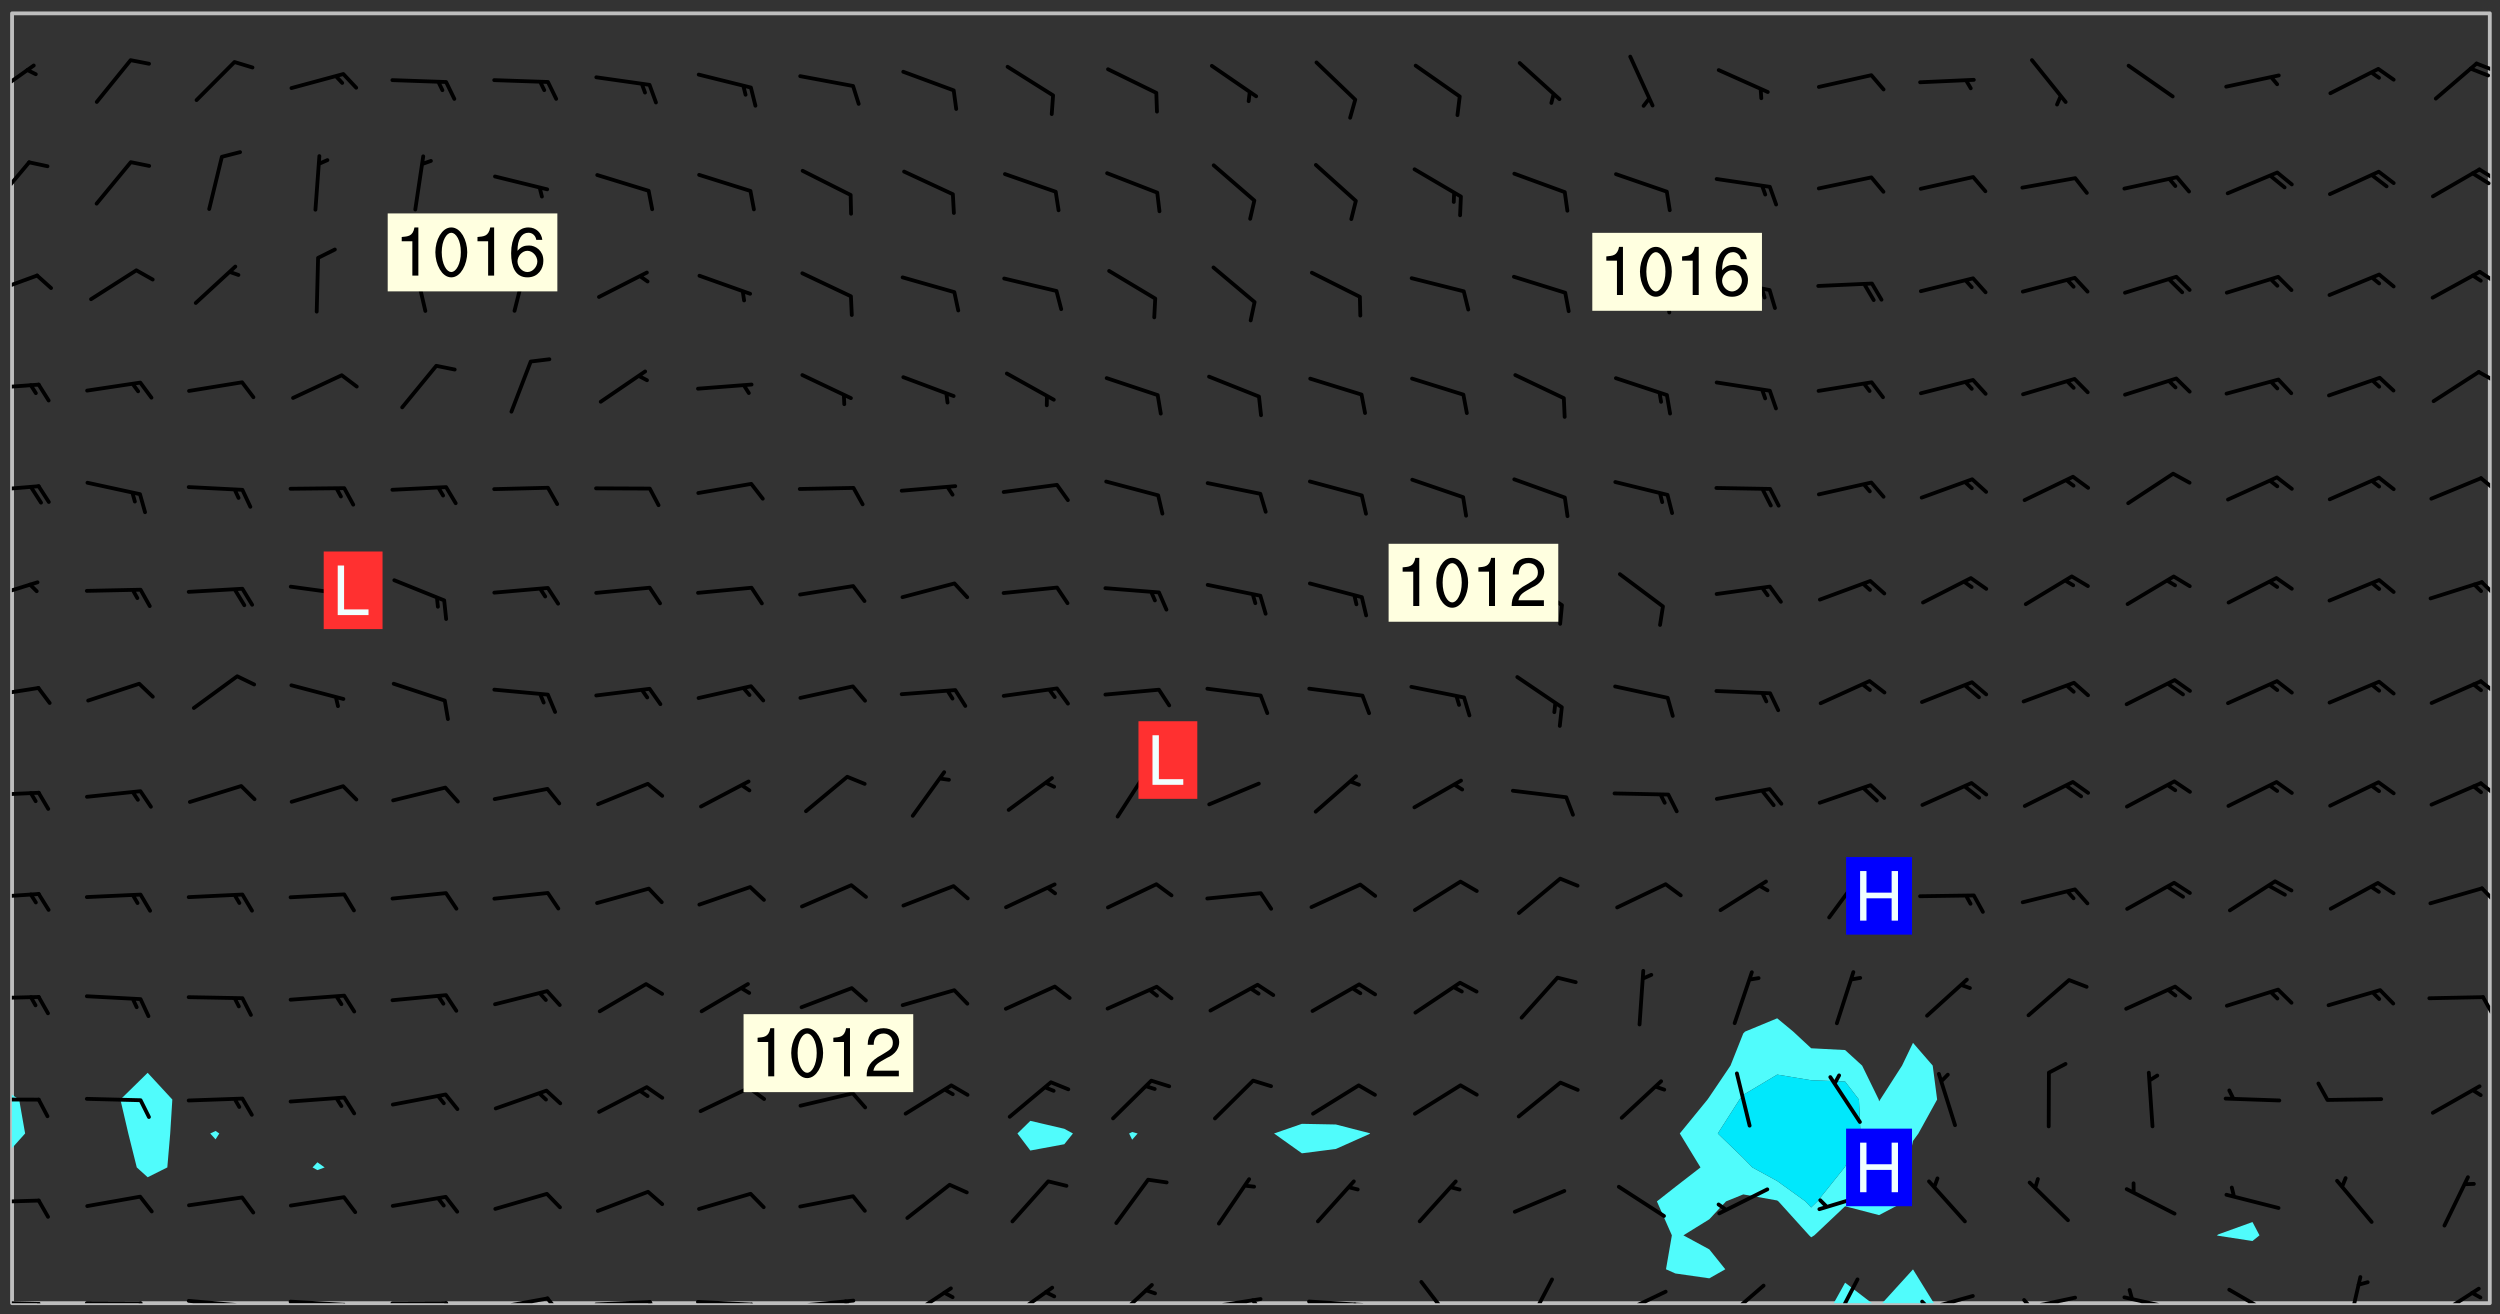 <svg xmlns="http://www.w3.org/2000/svg" role="img" xmlns:xlink="http://www.w3.org/1999/xlink" viewBox="142.45 309.95 326.84 171.84"><rect x="142.45" y="309.95" width="326.84" height="171.84" fill="#333333" stroke="none"/><defs><clipPath id="clip2"><path d="M 144 460 L 145 460 L 145 480.328 L 144 480.328 Z M 144 460"/></clipPath><clipPath id="clip3"><path d="M 144 311.672 L 145 311.672 L 145 454 L 144 454 Z M 144 311.672"/></clipPath><clipPath id="clip4"><path d="M 144 311.672 L 468 311.672 L 468 480.328 L 144 480.328 Z M 144 311.672"/></clipPath><clipPath id="clip5"><path d="M 382 477 L 388 477 L 388 480.328 L 382 480.328 Z M 382 477"/></clipPath><clipPath id="clip6"><path d="M 388 475 L 396 475 L 396 480.328 L 388 480.328 Z M 388 475"/></clipPath><clipPath id="clip7"><path d="M 467 311.672 L 468 311.672 L 468 480.328 L 467 480.328 Z M 467 311.672"/></clipPath><clipPath id="clip8"><path d="M 144 479 L 148 479 L 148 480.328 L 144 480.328 Z M 144 479"/></clipPath><clipPath id="clip9"><path d="M 147 480 L 149 480 L 149 480.328 L 147 480.328 Z M 147 480"/></clipPath><clipPath id="clip10"><path d="M 153 480 L 162 480 L 162 480.328 L 153 480.328 Z M 153 480"/></clipPath><clipPath id="clip11"><path d="M 160 480 L 163 480 L 163 480.328 L 160 480.328 Z M 160 480"/></clipPath><clipPath id="clip12"><path d="M 166 479 L 175 479 L 175 480.328 L 166 480.328 Z M 166 479"/></clipPath><clipPath id="clip13"><path d="M 173 480 L 176 480 L 176 480.328 L 173 480.328 Z M 173 480"/></clipPath><clipPath id="clip14"><path d="M 180 479 L 188 479 L 188 480.328 L 180 480.328 Z M 180 479"/></clipPath><clipPath id="clip15"><path d="M 187 480 L 189 480 L 189 480.328 L 187 480.328 Z M 187 480"/></clipPath><clipPath id="clip16"><path d="M 193 480 L 202 480 L 202 480.328 L 193 480.328 Z M 193 480"/></clipPath><clipPath id="clip17"><path d="M 200 480 L 203 480 L 203 480.328 L 200 480.328 Z M 200 480"/></clipPath><clipPath id="clip18"><path d="M 206 479 L 215 479 L 215 480.328 L 206 480.328 Z M 206 479"/></clipPath><clipPath id="clip19"><path d="M 213 479 L 216 479 L 216 480.328 L 213 480.328 Z M 213 479"/></clipPath><clipPath id="clip20"><path d="M 220 479 L 228 479 L 228 480.328 L 220 480.328 Z M 220 479"/></clipPath><clipPath id="clip21"><path d="M 227 479 L 229 479 L 229 480.328 L 227 480.328 Z M 227 479"/></clipPath><clipPath id="clip22"><path d="M 233 479 L 241 479 L 241 480.328 L 233 480.328 Z M 233 479"/></clipPath><clipPath id="clip23"><path d="M 240 480 L 243 480 L 243 480.328 L 240 480.328 Z M 240 480"/></clipPath><clipPath id="clip24"><path d="M 246 479 L 255 479 L 255 480.328 L 246 480.328 Z M 246 479"/></clipPath><clipPath id="clip25"><path d="M 252 479 L 254 479 L 254 480.328 L 252 480.328 Z M 252 479"/></clipPath><clipPath id="clip26"><path d="M 260 478 L 268 478 L 268 480.328 L 260 480.328 Z M 260 478"/></clipPath><clipPath id="clip27"><path d="M 274 478 L 281 478 L 281 480.328 L 274 480.328 Z M 274 478"/></clipPath><clipPath id="clip28"><path d="M 287 477 L 294 477 L 294 480.328 L 287 480.328 Z M 287 477"/></clipPath><clipPath id="clip29"><path d="M 300 479 L 308 479 L 308 480.328 L 300 480.328 Z M 300 479"/></clipPath><clipPath id="clip30"><path d="M 305 479 L 308 479 L 308 480.328 L 305 480.328 Z M 305 479"/></clipPath><clipPath id="clip31"><path d="M 313 479 L 321 479 L 321 480.328 L 313 480.328 Z M 313 479"/></clipPath><clipPath id="clip32"><path d="M 319 480 L 321 480 L 321 480.328 L 319 480.328 Z M 319 480"/></clipPath><clipPath id="clip33"><path d="M 328 477 L 333 477 L 333 480.328 L 328 480.328 Z M 328 477"/></clipPath><clipPath id="clip34"><path d="M 341 476 L 346 476 L 346 480.328 L 341 480.328 Z M 341 476"/></clipPath><clipPath id="clip35"><path d="M 353 478 L 361 478 L 361 480.328 L 353 480.328 Z M 353 478"/></clipPath><clipPath id="clip36"><path d="M 353 480 L 356 480 L 356 480.328 L 353 480.328 Z M 353 480"/></clipPath><clipPath id="clip37"><path d="M 367 477 L 374 477 L 374 480.328 L 367 480.328 Z M 367 477"/></clipPath><clipPath id="clip38"><path d="M 381 476 L 386 476 L 386 480.328 L 381 480.328 Z M 381 476"/></clipPath><clipPath id="clip39"><path d="M 393 479 L 401 479 L 401 480.328 L 393 480.328 Z M 393 479"/></clipPath><clipPath id="clip40"><path d="M 393 479 L 395 479 L 395 480.328 L 393 480.328 Z M 393 479"/></clipPath><clipPath id="clip41"><path d="M 406 479 L 414 479 L 414 480.328 L 406 480.328 Z M 406 479"/></clipPath><clipPath id="clip42"><path d="M 406 479 L 409 479 L 409 480.328 L 406 480.328 Z M 406 479"/></clipPath><clipPath id="clip43"><path d="M 419 479 L 428 479 L 428 480.328 L 419 480.328 Z M 419 479"/></clipPath><clipPath id="clip44"><path d="M 420 478 L 422 478 L 422 480.328 L 420 480.328 Z M 420 478"/></clipPath><clipPath id="clip45"><path d="M 433 478 L 441 478 L 441 480.328 L 433 480.328 Z M 433 478"/></clipPath><clipPath id="clip46"><path d="M 449 476 L 452 476 L 452 480.328 L 449 480.328 Z M 449 476"/></clipPath><clipPath id="clip47"><path d="M 460 478 L 467 478 L 467 480.328 L 460 480.328 Z M 460 478"/></clipPath><clipPath id="clip48"><path d="M 144 466 L 148 466 L 148 468 L 144 468 Z M 144 466"/></clipPath><clipPath id="clip49"><path d="M 144 453 L 148 453 L 148 454 L 144 454 Z M 144 453"/></clipPath><clipPath id="clip50"><path d="M 144 440 L 148 440 L 148 441 L 144 441 Z M 144 440"/></clipPath><clipPath id="clip51"><path d="M 466 440 L 468 440 L 468 443 L 466 443 Z M 466 440"/></clipPath><clipPath id="clip52"><path d="M 144 426 L 148 426 L 148 428 L 144 428 Z M 144 426"/></clipPath><clipPath id="clip53"><path d="M 466 425 L 468 425 L 468 429 L 466 429 Z M 466 425"/></clipPath><clipPath id="clip54"><path d="M 144 413 L 148 413 L 148 415 L 144 415 Z M 144 413"/></clipPath><clipPath id="clip55"><path d="M 466 412 L 468 412 L 468 415 L 466 415 Z M 466 412"/></clipPath><clipPath id="clip56"><path d="M 144 399 L 148 399 L 148 402 L 144 402 Z M 144 399"/></clipPath><clipPath id="clip57"><path d="M 466 398 L 468 398 L 468 401 L 466 401 Z M 466 398"/></clipPath><clipPath id="clip58"><path d="M 144 385 L 148 385 L 148 389 L 144 389 Z M 144 385"/></clipPath><clipPath id="clip59"><path d="M 466 385 L 468 385 L 468 389 L 466 389 Z M 466 385"/></clipPath><clipPath id="clip60"><path d="M 144 373 L 148 373 L 148 375 L 144 375 Z M 144 373"/></clipPath><clipPath id="clip61"><path d="M 466 372 L 468 372 L 468 375 L 466 375 Z M 466 372"/></clipPath><clipPath id="clip62"><path d="M 144 359 L 148 359 L 148 361 L 144 361 Z M 144 359"/></clipPath><clipPath id="clip63"><path d="M 466 358 L 468 358 L 468 361 L 466 361 Z M 466 358"/></clipPath><clipPath id="clip64"><path d="M 144 345 L 148 345 L 148 349 L 144 349 Z M 144 345"/></clipPath><clipPath id="clip65"><path d="M 466 345 L 468 345 L 468 348 L 466 348 Z M 466 345"/></clipPath><clipPath id="clip66"><path d="M 144 330 L 147 330 L 147 337 L 144 337 Z M 144 330"/></clipPath><clipPath id="clip67"><path d="M 466 331 L 468 331 L 468 334 L 466 334 Z M 466 331"/></clipPath><clipPath id="clip68"><path d="M 465 332 L 468 332 L 468 335 L 465 335 Z M 465 332"/></clipPath><clipPath id="clip69"><path d="M 144 318 L 148 318 L 148 323 L 144 323 Z M 144 318"/></clipPath><clipPath id="clip70"><path d="M 465 318 L 468 318 L 468 320 L 465 320 Z M 465 318"/></clipPath><g id="surface1852" clip-path="url(#clip1)"><path fill="#fff" fill-opacity="0" fill-rule="evenodd" d="M 0 0 L 1000 0 L 1000 1000 L 0 1000 Z M 0 0"/><path fill="#d3d3d3" fill-opacity="0" fill-rule="evenodd" d="M162.152 355.867L161.918 356.16 161.977 356.395 162.094 356.566 162.27 356.801 162.562 357.148 162.676 357.207 162.793 357.035 162.852 356.801 163.027 356.625 163.492 356.449 164.191 356.449 164.426 356.742 164.715 357.559 164.773 357.734 164.949 357.965 165.301 358.199 166 358.898 166.172 359.074 166.406 359.422 166.641 359.832 166.93 360.414 167.34 360.879 167.57 361.113 167.805 361.289 167.922 361.52 168.098 361.812 168.27 362.977 168.27 363.211 168.328 363.5 168.387 363.617 168.504 363.734 168.852 364.145 168.969 364.316 169.145 364.492 169.32 364.727 169.438 364.898 169.609 365.25 169.668 365.484 169.902 365.891 170.137 365.832 169.961 366.008 169.902 366.938 169.32 366.938 169.086 366.824 168.738 366.938 168.621 367.055 168.562 367.348 168.504 367.523 168.387 367.695 167.922 367.988 167.863 368.223 167.805 368.336 167.805 368.98 167.863 369.152 167.863 369.562 167.922 369.621 167.922 370.027 167.98 370.434 168.098 370.609 168.156 370.668 168.387 371.309 168.328 371.602 168.328 372.301 168.27 372.883 168.27 373.117 168.211 373.348 168.156 373.699 168.156 375.621 168.211 375.738 168.637 375.738 168.27 375.855 168.246 376.207 169.137 377.375 170.879 377.914 172.219 378.273 172.219 378.812 172.309 379.621 172.844 380.336 174.363 380.605 175.254 380.52 175.344 381.684 175.879 381.863 177.039 381.684 179.094 380.699 180.254 380.336 182.133 380.16 183.828 379.98 183.648 380.699 182.133 380.785 180.883 380.875 180.078 381.145 179.004 381.953 179.273 382.672 179.809 383.57 179.629 384.195 179.363 385.004 179.629 386.082 180.254 386.98 181.059 387.16 182.309 386.98 182.043 387.703 182.141 388.207 182.195 388.5 182.195 388.672 182.254 388.965 182.254 389.371 182.43 389.488 182.781 389.605 183.188 389.605 183.48 389.43 183.594 389.312 183.652 389.195 183.77 388.965 183.828 388.789 184.18 388.324 184.41 388.148 184.586 388.09 184.762 388.148 184.82 388.324 184.938 389.312 184.992 389.781 185.051 389.953 185.168 390.188 185.344 390.246 186.16 390.305 186.449 390.305 186.566 390.539 186.625 390.945 186.684 391.297 186.684 392.402 186.801 392.695 186.918 393.043 187.207 393.742 187.383 394.094 187.965 394.848 188.316 395.023 188.488 395.082 188.957 395.316 189.598 395.781 189.945 396.016 190.238 396.191 190.531 396.246 190.762 396.309 191.578 396.656 191.871 396.832 191.984 397.004 192.336 397.355 192.453 397.531 192.977 398.172 192.977 398.461 193.035 398.812 193.035 399.16 193.094 399.512 193.152 399.801 193.27 399.859 193.441 399.918 193.617 399.918 194.199 400.152 194.375 400.27 194.551 400.559 194.727 400.793 194.84 401.027 195.133 401.258 195.25 401.375 195.25 401.785 195.309 401.84 195.598 402.074 195.832 402.191 195.891 402.309 196.008 402.48 196.066 402.598 196.297 402.832 196.355 403.008 196.59 403.066 196.707 403.125 196.59 403.238 196.531 403.355 196.531 403.473 196.414 403.766 196.297 404.055 196.297 404.637 196.473 404.754 196.59 404.812 196.648 404.93 196.766 405.047 196.879 405.105 197.055 405.453 197.113 405.805 197.172 406.211 197.172 406.387 197.113 406.562 196.996 407.262 196.996 407.434 197.113 407.609 197.406 407.902 197.812 407.902 197.988 408.02 198.105 408.191 198.223 408.484 198.223 408.719 197.695 408.719 197.465 408.484 197.23 408.484 197.055 408.543 196.996 409.242 197.055 409.59 197.172 409.766 197.348 410.176 197.465 410.406 197.754 410.875 197.93 410.93 198.453 410.93 198.688 410.988 199.445 411.629 199.504 411.922 199.504 412.156 199.562 412.215 199.793 412.562 199.793 412.914 199.676 413.086 199.676 413.379 199.969 413.668 200.262 413.844 200.434 413.902 200.727 414.078 201.02 414.195 201.602 414.602 201.891 414.836 202.184 415.012 202.402 415.172 202.418 415.184 202.648 415.359 203.289 415.883 203.465 416.117 203.582 416.293 203.758 416.469 203.871 416.641 203.871 417.281 203.988 417.457 204.457 417.574 205.039 417.691 205.273 417.75 205.504 417.863 205.797 417.98 205.91 418.039 206.496 418.391 206.785 418.562 206.961 418.625 207.137 418.68 207.312 418.738 208.012 419.09 208.301 419.266 208.535 419.32 208.824 419.496 209.059 419.613 209.699 420.02 209.992 420.137 210.164 420.195 210.398 420.254 210.809 420.312 211.039 420.371 211.273 420.488 211.332 420.66 210.922 420.836 211.391 420.895 211.449 421.188 211.562 421.422 211.738 421.477 211.973 421.535 212.148 421.594 212.555 421.711 213.195 421.945 213.312 422.117 213.371 422.352 213.371 422.527 213.312 422.645 213.254 423.051 213.488 423.285 213.605 423.344 213.953 423.461 214.594 423.691 214.77 423.809 215.059 423.926 215.234 424.102 215.469 424.566 216.051 425.672 216.227 425.848 216.574 426.023 216.75 426.141 217.102 426.258 218.148 426.781 218.383 426.84 218.848 426.953 219.141 427.012 219.605 427.188 220.363 427.77 220.598 428.004 220.945 428.469 221.121 428.645 221.41 428.879 222.227 429.578 222.52 429.754 222.809 430.043 223.102 430.219 223.395 430.508 224.09 431.148 224.266 431.324 224.559 431.559 224.848 431.793 225.316 432.082 225.957 432.664 226.305 432.898 226.539 433.191 226.887 433.539 227.238 434.004 228.172 434.996 228.52 435.402 228.637 435.578 228.871 435.637 228.984 435.754 229.629 435.93 229.859 436.043 230.094 436.102 230.387 436.277 230.617 436.395 231.551 437.094 231.957 437.5 232.191 437.676 232.598 437.852 232.832 437.969 233.648 438.316 233.996 438.551 234.23 438.668 234.523 438.957 234.754 439.074 235.512 439.426 235.863 439.598 236.094 439.656 236.387 439.773 236.621 439.832 237.492 440.008 238.309 440.008 238.777 440.238 238.949 440.297 239.824 440.996 240.289 441.113 240.582 441.172 240.758 441.23 240.988 441.289 241.457 441.348 241.805 441.406 242.156 441.465 242.562 441.523 242.855 441.523 243.027 441.582 243.027 441.812 243.203 441.988 243.496 441.988 243.844 442.047 244.195 442.105 244.895 442.223 245.535 442.223 246 441.988 246.293 441.812 246.465 441.695 246.875 441.523 247.164 441.348 248.098 440.883 248.566 440.59 249.09 440.297 249.555 440.125 250.02 439.949 251.07 439.484 251.359 439.367 251.77 439.25 252.059 439.133 252.586 438.957 254.102 438.258 254.684 437.91 254.973 437.852 255.266 437.793 255.613 437.676 256.488 437.445 256.84 437.328 256.953 437.328 257.188 437.27 258.062 437.035 258.297 436.977 259.109 436.977 259.461 436.918 260.277 436.801 260.449 436.742 260.801 436.688 261.094 436.629 261.324 436.57 262.141 436.395 262.316 436.336 262.664 436.336 262.898 436.277 263.363 436.16 264.121 435.988 264.355 435.93 264.703 435.93 265.113 435.812 265.402 435.754 266.688 435.695 266.977 435.695 267.387 435.637 267.617 435.578 267.793 435.578 268.668 435.461 269.074 435.461 269.484 435.344 269.832 435.344 270.184 435.23 271.055 435.172 272.805 435.172 273.852 435.461 274.262 435.578 274.551 435.695 274.902 435.812 275.191 435.93 276.242 436.102 276.531 436.16 276.824 436.16 277.117 436.219 277.289 436.277 277.699 436.336 277.871 436.395 277.988 436.453 278.105 436.453 278.223 436.512 278.574 436.57 278.688 436.57 279.098 436.637 281.02 437.031 282.945 437.426 284.465 437.875 286.16 438.594 288.305 439.398 289.91 438.68 291.34 437.875 292.5 436.797 293.75 436.348 296.785 435.629 298.66 435.27 300.805 433.922 303.039 432.668 305.539 431.41 307.234 430.961 309.02 430.781 310.18 430.512 310.805 431.051 312.145 430.781 312.859 429.793 313.844 428.449 314.289 428.27 315.094 427.91 316.969 427.371 318.754 426.922 320.004 426.652 321.164 426.562 322.863 426.473 324.824 426.203 326.074 426.113 326.613 426.113 327.238 426.023 328.129 426.023 330.273 425.844 332.684 425.664 335.273 425.574 336.969 425.754 338.578 425.844 340.008 426.203 341.168 426.922 343.043 427.91 344.203 429.438 344.469 430.152 345.098 430.242 345.453 431.141 345.988 431.68 346.523 433.207 347.598 433.566 348.133 433.566 347.328 434.102 347.418 435.809 348.133 438.504 349.023 439.309 349.918 440.297 350.633 441.555 352.418 442.094 353.938 441.914 354.293 443.258 355.902 442.453 356.883 441.914 357.152 442.184 357.469 441.969 357.688 441.824 358.488 442.273 358.938 441.914 359.293 441.914 359.828 441.645 360.367 440.926 360.902 440.656 361.527 439.668 362.688 440.117 363.527 440.488 364.922 441.105 366.617 440.926 368.223 440.926 370.008 441.016 370.188 439.309 370.723 437.965 371.527 438.234 372.02 439.082 372.422 439.488 372.332 440.027 372.332 440.387 373.047 440.836 373.758 440.566 375.188 440.566 375.547 441.555 375.992 442.812 376.707 444.156 377.957 444.785 379.652 445.414 380.367 445.234 380.547 444.695 381.527 444.605 381.977 444.965 382.062 446.223 381.797 446.852 381.262 447.031 381.262 447.57 381.977 448.555 382.242 449.094 383.227 450.082 384.027 451.16 383.762 451.52 383.672 452.418 383.047 454.75 382.691 456.816 382.602 458.609 382.422 459.328 382.332 459.867 382.332 461.305 381.352 463.188 380.992 464.895 380.457 465.793 379.652 466.961 379.387 467.5 381.441 468.754 381.527 469.113 381.172 469.652 381.082 469.473 381.082 470.281 381.172 471.719 380.727 472.434 379.652 472.527 379.387 473.242 379.922 474.141 380.727 474.859 381.887 475.668 383.227 475.938 383.672 476.297 383.316 476.746 381.527 476.656 380.277 476.207 379.562 475.488 378.938 475.398 378.762 478.988 378.574 480.297 467.934 480.297 467.934 311.703 412.664 311.703 412.664 360.785 413.426 360.91 416.715 361.453 418.738 364.289 418.738 367.043 421.09 367.375 423.438 367.707 427.488 367.707 426.109 371.867 424.086 372.574 422.062 373.277 421.52 373.621 418.926 375.238 418.738 375.355 416.715 373.277 415.984 370.535 413.312 368.457 411.938 364.957 411.871 364.875 409.914 362.203 412.664 360.785 412.664 311.703 294.422 311.703 294.422 403.117 294.539 403.148 294.672 403.16 294.746 403.234 294.852 403.281 294.941 403.34 295.027 403.398 295.117 403.457 295.414 403.754 295.473 403.844 295.504 403.961 295.531 404.078 295.547 404.215 295.516 404.332 295.457 404.422 295.398 404.508 295.355 404.613 295.309 404.715 295.281 404.836 295.281 404.98 295.457 405.25 295.605 405.398 295.68 405.484 295.754 405.559 295.797 405.664 295.859 405.754 295.918 405.84 295.961 405.945 296.02 406.035 296.066 406.137 296.109 406.242 296.168 406.328 296.285 406.508 296.359 406.582 296.422 406.668 296.48 406.758 296.523 406.863 296.582 406.953 296.641 407.039 296.703 407.129 296.762 407.219 296.805 407.32 296.922 407.5 296.996 407.574 297.055 407.66 297.129 407.734 297.219 407.793 297.324 407.84 297.473 407.84 297.605 407.824 297.738 407.84 297.84 407.793 297.914 407.719 297.961 407.617 297.945 407.484 297.945 407.336 297.898 407.23 297.871 407.113 297.824 407.012 297.797 406.891 297.754 406.789 297.691 406.699 297.648 406.598 297.605 406.492 297.574 406.375 297.559 406.242 297.547 406.105 297.633 406.047 297.691 405.961 297.812 405.93 297.855 406.035 297.871 406.168 297.871 406.285 297.93 406.387 297.988 406.477 298.078 406.535 298.227 406.684 298.285 406.773 298.328 406.879 298.316 406.98 298.402 407.039 298.508 407.086 298.594 407.145 298.684 407.203 298.758 407.277 298.641 407.305 298.535 407.352 298.449 407.41 298.375 407.484 298.316 407.574 298.254 407.66 298.227 407.781 298.18 407.883 298.137 407.988 298.105 408.105 298.094 408.238 298.078 408.371 298.078 408.52 298.105 408.637 298.152 408.742 298.195 408.844 298.254 408.934 298.328 409.008 298.418 409.066 298.492 409.141 298.582 409.199 298.641 409.289 298.684 409.395 298.73 409.496 298.848 409.527 298.98 409.543 299.129 409.543 299.246 409.512 299.352 409.555 299.395 409.66 299.441 409.762 299.469 409.883 299.5 410 299.527 410.117 299.559 410.238 299.586 410.355 299.691 410.398 299.793 410.445 299.926 410.43 300.074 410.578 300.137 410.664 300.211 410.738 300.281 410.812 300.371 410.875 300.477 410.918 300.578 410.961 300.695 410.992 300.832 411.008 300.949 410.977 301.023 410.902 301.051 410.785 301.039 410.652 301.008 410.531 300.98 410.414 301.023 410.309 301.141 410.309 301.23 410.371 301.348 410.398 301.496 410.398 301.629 410.414 301.777 410.414 301.91 410.43 302.043 410.414 302.191 410.414 302.324 410.398 302.457 410.387 302.594 410.398 302.711 410.371 302.844 410.355 303.035 410.297 302.977 410.473 302.961 410.605 302.934 410.727 302.918 410.859 302.859 410.945 302.727 410.961 302.621 411.008 302.516 411.051 302.398 411.082 302.281 411.109 302.016 411.141 301.867 411.141 301.734 411.156 301.66 411.23 301.719 411.316 301.867 411.465 301.984 411.645 302.059 411.715 302.148 411.777 302.238 411.836 302.324 411.895 302.414 411.953 302.516 411.996 302.621 412.059 302.727 412.102 302.812 412.16 302.918 412.207 303.02 412.25 303.199 412.367 303.258 412.457 303.215 412.559 303.168 412.664 303.184 412.797 303.406 413.02 303.465 413.109 303.508 413.211 303.539 413.332 303.582 413.434 303.598 413.566 303.629 413.684 303.641 413.82 303.672 413.938 303.82 414.086 303.922 414.129 304.027 414.172 304.145 414.203 304.277 414.219 304.414 414.234 304.531 414.234 304.648 414.203 304.738 414.145 304.781 414.039 304.828 413.938 304.871 413.832 304.902 413.715 304.914 413.582 304.914 413.434 304.902 413.301 304.887 413.168 304.855 413.051 304.812 412.945 304.766 412.84 304.723 412.738 304.68 412.633 304.664 412.5 304.68 412.367 304.707 412.25 304.738 412.133 304.766 412.012 304.812 411.91 304.902 411.852 304.988 411.789 305.062 411.715 305.152 411.656 305.375 411.434 305.434 411.348 305.508 411.273 305.625 411.094 305.684 411.008 305.684 410.859 305.609 410.785 305.508 410.738 305.402 410.695 305.301 410.652 305.242 410.562 305.195 410.457 305.168 410.34 305.258 410.281 305.375 410.25 305.477 410.207 305.656 410.09 305.805 409.941 305.816 409.809 305.805 409.703 305.715 409.645 305.582 409.66 305.434 409.66 305.301 409.676 305.168 409.66 305.047 409.629 304.961 409.57 304.887 409.496 304.828 409.406 304.766 409.32 304.648 409.141 304.59 409.055 304.621 408.934 304.707 408.875 304.828 408.844 304.887 408.758 304.887 408.637 304.855 408.52 304.797 408.43 304.738 408.344 304.691 408.238 304.664 408.121 304.648 407.988 304.707 407.898 304.781 407.824 304.871 407.766 304.988 407.586 305.062 407.512 305.121 407.426 305.27 407.277 305.391 407.246 305.523 407.23 305.656 407.246 305.73 407.32 305.773 407.426 305.789 407.559 305.758 407.676 305.641 407.707 305.508 407.719 305.359 407.867 305.316 407.973 305.27 408.074 305.242 408.195 305.211 408.312 305.211 408.461 305.242 408.578 305.285 408.684 305.344 408.773 305.418 408.844 305.492 408.918 305.609 408.949 305.73 408.977 305.848 408.949 305.98 408.934 306.098 408.934 306.188 408.992 306.262 409.066 306.309 409.172 306.367 409.258 306.469 409.305 306.602 409.32 306.707 409.363 306.793 409.422 306.781 409.527 306.707 409.602 306.527 409.719 306.469 409.809 306.379 409.867 306.309 409.941 306.234 410.016 306.172 410.105 306.145 410.223 306.129 410.355 306.145 410.488 306.129 410.621 306.129 410.77 306.145 410.902 306.172 411.02 306.203 411.141 306.277 411.215 306.367 411.273 306.453 411.332 306.543 411.391 306.66 411.422 306.66 411.508 306.559 411.555 306.469 411.613 306.203 411.645 306.086 411.672 305.938 411.672 305.832 411.715 305.73 411.762 305.672 411.852 305.609 412.086 305.598 412.219 305.566 412.34 305.551 412.473 305.551 412.766 305.539 412.898 305.551 413.035 305.566 413.168 305.699 413.184 305.832 413.195 305.953 413.227 306.039 413.285 306.113 413.359 306.16 413.465 306.203 413.566 306.219 413.699 306.219 414.145 306.203 414.277 306.203 414.723 306.234 414.988 306.262 415.105 306.277 415.238 306.309 415.355 306.395 415.566 306.426 415.832 306.426 415.98 306.395 416.098 306.367 416.215 306.336 416.336 306.309 416.453 306.277 416.57 306.246 416.691 306.234 416.824 306.219 416.957 306.309 417.016 306.426 416.984 306.527 417 306.574 417.105 306.543 417.371 306.543 417.812 306.5 417.918 306.453 418.023 306.41 418.125 306.367 418.23 306.309 418.316 306.277 418.438 306.234 418.555 306.203 418.672 306.188 418.805 306.203 418.938 306.262 419.027 306.367 419.074 306.453 419.133 306.512 419.219 306.5 419.355 306.469 419.473 306.426 419.574 306.426 420.02 306.41 420.152 306.41 420.301 306.379 420.418 306.336 420.523 306.309 420.641 306.262 420.746 306.219 420.848 306.188 420.969 306.16 421.086 306.129 421.219 306.098 421.336 306.07 421.453 306.027 421.559 305.996 421.676 305.965 421.797 305.953 421.93 305.938 422.062 305.938 422.359 305.965 422.477 305.965 422.625 306.012 423.023 306.039 423.141 306.098 423.23 306.219 423.262 306.367 423.262 306.5 423.246 306.559 423.336 306.559 423.453 306.5 423.543 306.41 423.602 306.309 423.645 306.203 423.691 306.113 423.75 306.027 423.809 305.891 423.824 305.773 423.793 305.641 423.777 305.539 423.824 305.477 423.91 305.465 424.047 305.449 424.18 305.418 424.297 305.391 424.414 305.375 424.547 305.344 424.668 305.344 424.965 305.359 425.098 305.391 425.215 305.391 425.363 305.402 425.496 305.402 425.645 305.375 425.762 305.328 425.863 305.301 425.984 305.27 426.102 305.211 426.191 305.137 426.266 305.035 426.309 304.93 426.355 304.812 426.383 304.691 426.414 304.59 426.367 304.648 426.281 304.754 426.234 304.781 426.117 304.812 426 304.84 425.879 304.871 425.762 304.871 425.613 304.887 425.48 304.855 425.363 304.812 425.258 304.707 425.273 304.633 425.348 304.531 425.391 304.441 425.453 304.367 425.527 304.324 425.629 304.309 425.762 304.277 425.879 304.25 426 304.219 426.117 304.191 426.234 304.16 426.355 304.133 426.473 304.102 426.59 304.059 426.695 303.969 426.754 303.879 426.754 303.762 426.723 303.73 426.637 303.746 426.5 303.715 426.383 303.715 426.234 303.703 426.102 303.703 425.953 303.641 425.719 303.613 425.598 303.57 425.496 303.523 425.391 303.465 425.305 303.406 425.215 303.363 425.109 303.301 425.023 303.152 424.875 303.082 424.801 302.977 424.754 302.871 424.711 302.77 424.668 302.473 424.371 302.383 424.297 302.297 424.238 302.191 424.195 302.102 424.133 302.016 424.074 301.91 424.031 301.82 423.973 301.734 423.91 301.66 423.84 301.555 423.793 301.469 423.734 301.363 423.691 301.273 423.629 301.172 423.586 301.066 423.543 300.98 423.484 300.875 423.438 300.77 423.395 300.668 423.348 300.578 423.289 300.477 423.246 300.371 423.203 300.281 423.141 300.164 423.113 300.031 423.098 299.898 423.113 299.75 423.113 299.617 423.129 299.5 423.098 299.41 423.039 299.336 422.965 299.246 422.906 299.145 422.859 298.996 422.859 298.875 422.832 298.773 422.789 298.699 422.715 298.582 422.535 298.492 422.477 298.391 422.434 298.301 422.371 298.195 422.328 298.105 422.27 298.02 422.211 297.914 422.164 297.855 422.078 297.797 421.988 297.754 421.883 297.707 421.781 297.633 421.707 297.547 421.648 297.473 421.574 297.383 421.516 297.16 421.293 297.117 421.188 297.086 420.922 297.191 420.879 297.336 420.879 297.441 420.922 297.516 420.996 297.605 421.055 297.691 421.113 297.797 421.16 297.887 421.219 298.035 421.367 298.105 421.441 298.254 421.59 298.316 421.676 298.391 421.75 298.477 421.809 298.551 421.883 298.641 421.945 298.73 422.004 298.816 422.062 299.086 422.238 299.188 422.285 299.293 422.328 299.395 422.371 299.441 422.297 299.5 422.211 299.574 422.137 299.645 422.062 299.75 422.105 299.824 422.18 299.883 422.27 299.926 422.371 299.973 422.477 300.016 422.582 300.137 422.609 300.254 422.582 300.328 422.492 300.371 422.387 300.43 422.297 300.504 422.223 300.609 422.18 300.727 422.152 300.859 422.164 300.949 422.223 301.098 422.371 301.156 422.461 301.199 422.566 301.246 422.668 301.289 422.773 301.332 422.875 301.438 422.922 301.543 422.965 301.676 422.98 301.762 422.922 301.82 422.832 301.895 422.758 302 422.715 302.117 422.742 302.223 422.789 302.324 422.832 302.43 422.875 302.531 422.922 302.711 423.039 302.711 423.156 302.695 423.289 302.711 423.422 302.727 423.559 302.785 423.645 302.887 423.691 303.008 423.719 303.125 423.75 303.273 423.75 303.391 423.719 303.449 423.629 303.629 423.512 303.688 423.422 303.762 423.348 303.82 423.262 303.938 423.082 304.117 422.965 304.234 422.996 304.324 423.055 304.367 423.129 304.352 423.262 304.352 423.379 304.441 423.438 304.59 423.438 304.723 423.422 304.855 423.41 305.121 423.379 305.227 423.336 305.344 423.305 305.465 423.277 305.539 423.203 305.609 423.129 305.672 423.039 305.656 422.934 305.609 422.832 305.508 422.789 305.402 422.773 305.285 422.801 305.02 422.832 304.871 422.832 304.797 422.758 304.707 422.699 304.59 422.668 304.473 422.641 304.34 422.625 304.191 422.625 304.059 422.641 303.762 422.641 303.656 422.594 303.508 422.445 303.465 422.344 303.406 422.254 303.629 422.031 303.715 421.973 303.82 421.93 303.938 421.898 304.07 421.883 304.203 421.898 304.34 421.914 304.441 421.957 304.574 421.945 304.664 421.883 304.766 421.84 304.828 421.75 304.781 421.648 304.691 421.59 304.574 421.559 304.473 421.516 304.414 421.426 304.352 421.336 304.352 421.219 304.367 421.086 304.473 421.039 304.547 420.969 304.547 420.848 304.457 420.789 304.426 420.672 304.516 420.613 304.59 420.539 304.633 420.434 304.691 420.344 304.738 420.242 304.754 420.109 304.754 419.961 304.707 419.855 304.664 419.754 304.574 419.695 304.441 419.68 304.34 419.637 304.203 419.621 304.086 419.59 303.641 419.59 303.508 419.574 303.375 419.562 303.242 419.547 303.125 419.516 302.977 419.516 302.844 419.5 302.711 419.488 302.445 419.457 302.324 419.414 302.238 419.355 302.164 419.281 302.164 419.133 302.176 419 302.281 418.953 302.383 418.91 302.516 418.895 302.668 418.895 302.801 418.879 303.094 418.879 303.215 418.91 303.316 418.953 303.406 419.012 303.641 419.074 303.762 419.027 303.852 418.969 303.953 418.926 304.086 418.91 304.191 418.953 304.293 419 304.426 419.012 304.547 418.984 304.691 418.984 304.812 418.953 304.93 418.926 305.035 418.879 305.109 418.805 305.195 418.746 305.344 418.598 305.402 418.512 305.449 418.406 305.477 418.289 305.492 418.184 305.391 418.141 305.301 418.082 305.184 418.051 305.078 418.008 304.988 417.945 304.914 417.859 304.84 417.785 304.738 417.742 304.633 417.695 304.531 417.652 304.473 417.562 304.426 417.461 304.34 417.25 304.277 417.164 304.219 417.074 304.145 417 304.059 416.941 303.789 416.941 303.672 416.973 303.582 417.031 303.48 417.074 303.348 417.09 303.242 417.074 303.215 416.957 303.152 416.867 303.035 416.836 302.934 416.793 302.785 416.645 302.754 416.527 302.738 416.422 302.812 416.348 302.992 416.23 303.109 416.203 303.227 416.172 303.363 416.188 303.465 416.23 303.57 416.273 303.672 416.32 303.777 416.363 303.895 416.395 304.027 416.41 304.145 416.438 304.277 416.453 304.383 416.438 304.473 416.379 304.398 416.305 304.293 416.262 304.219 416.188 304.145 416.098 303.996 415.949 303.91 415.891 303.82 415.832 303.746 415.758 303.656 415.699 303.555 415.652 303.434 415.625 303.332 415.578 303.227 415.535 303.109 415.504 303.008 415.461 302.887 415.43 302.738 415.43 302.621 415.461 302.516 415.504 302.43 415.566 302.25 415.684 302.164 415.742 302.074 415.801 301.969 415.848 301.883 415.906 301.777 415.949 301.676 415.992 301.57 416.039 301.496 416.113 301.438 416.203 301.379 416.289 301.332 416.395 301.273 416.48 301.199 416.555 301.066 416.543 300.949 416.512 300.832 416.512 300.758 416.586 300.668 416.645 300.594 416.719 300.504 416.777 300.418 416.836 300.312 416.883 300.211 416.926 300.074 416.941 299.973 416.898 299.824 416.75 299.719 416.703 299.633 416.703 299.527 416.75 299.426 416.793 299.305 416.824 299.188 416.793 299.113 416.719 299.113 416.602 299.145 416.48 299.219 416.41 299.277 416.32 299.352 416.246 299.469 416.215 299.574 416.172 299.867 416.172 300 416.156 300.137 416.141 300.238 416.098 300.328 416.039 300.43 415.992 300.52 415.934 300.652 415.922 300.742 415.98 300.875 415.992 300.965 415.934 301.051 415.875 301.156 415.832 301.246 415.773 301.332 415.711 301.422 415.652 301.57 415.504 301.629 415.418 301.688 415.328 301.793 415.285 301.926 415.27 302.043 415.297 302.164 415.328 302.223 415.27 302.281 415.18 302.312 414.914 302.34 414.797 302.445 414.809 302.578 414.824 302.68 414.781 302.77 414.723 302.828 414.633 302.902 414.559 302.961 414.469 303.008 414.367 303.02 414.234 303.008 414.102 302.961 413.996 302.812 413.848 302.754 413.758 302.695 413.672 302.652 413.566 302.652 413.121 302.668 412.988 302.668 412.84 302.68 412.707 302.621 412.648 302.531 412.707 302.43 412.664 302.25 412.547 302.164 412.488 302.102 412.398 302.043 412.309 301.969 412.234 301.883 412.176 301.762 412.207 301.66 412.219 301.555 412.266 301.469 412.324 301.363 412.367 301.215 412.516 301.125 412.574 301.039 412.633 300.949 412.695 300.844 412.738 300.711 412.754 300.711 412.633 300.816 412.59 300.934 412.559 301.008 412.488 301.051 412.383 301.051 412.234 301.023 412.117 300.875 411.969 300.742 411.953 300.594 411.953 300.477 411.984 300.371 412.027 300.27 412.07 300.18 412.133 300.062 412.16 299.988 412.086 300 411.953 299.957 411.852 299.914 411.746 299.824 411.688 299.707 411.715 299.586 411.746 299.469 411.777 299.367 411.82 299.246 411.852 299.145 411.895 299.039 411.938 298.949 411.996 298.848 412.012 298.848 411.895 298.863 411.762 298.805 411.672 298.73 411.715 298.582 411.863 298.523 411.953 298.449 412.027 298.402 412.133 298.359 412.234 298.285 412.309 298.227 412.398 298.152 412.473 298.094 412.559 298.02 412.633 297.93 412.695 297.855 412.766 297.781 412.84 297.68 412.855 297.547 412.871 297.441 412.828 297.441 412.707 297.59 412.559 297.633 412.457 297.691 412.367 297.738 412.266 297.781 412.16 297.84 412.07 297.871 411.953 297.914 411.852 297.945 411.73 297.973 411.613 298.02 411.508 298.062 411.406 298.105 411.301 298.18 411.23 298.27 411.168 298.359 411.109 298.461 411.066 298.758 411.066 299.023 411.035 299.129 410.992 299.055 410.918 298.938 410.887 298.832 410.844 298.742 410.785 298.641 410.738 298.551 410.68 298.449 410.637 298.344 410.594 298.254 410.531 298.168 410.473 298.062 410.43 297.961 410.387 297.84 410.355 297.723 410.324 297.621 410.281 297.5 410.25 297.398 410.207 297.309 410.148 297.266 410.043 297.25 409.91 297.352 409.867 297.484 409.852 297.621 409.867 297.754 409.852 297.855 409.809 297.914 409.719 297.93 409.613 297.84 409.555 297.766 409.48 297.664 409.438 297.574 409.379 297.426 409.23 297.383 409.125 297.367 408.992 297.367 408.699 297.309 408.609 297.219 408.551 297.145 408.477 297.102 408.371 297.07 408.254 297.012 408.164 296.938 408.09 296.82 408.062 296.746 407.988 296.656 407.93 296.566 407.867 296.48 407.809 296.406 407.734 296.348 407.648 296.301 407.543 296.215 407.484 296.066 407.336 295.871 407.277 295.738 407.293 295.637 407.336 295.562 407.41 295.516 407.512 295.473 407.617 295.414 407.707 295.355 407.793 295.059 408.09 294.969 408.148 294.883 408.148 294.82 408.062 294.777 407.957 294.809 407.84 294.867 407.75 294.895 407.633 294.883 407.5 294.793 407.438 294.688 407.484 294.57 407.512 294.453 407.543 294.184 407.719 294.082 407.766 293.965 407.793 293.859 407.84 293.77 407.898 293.668 407.941 293.609 407.855 293.562 407.75 293.578 407.617 293.625 407.512 293.695 407.438 293.77 407.367 293.828 407.277 293.828 407.129 293.785 407.023 293.547 407.023 293.445 407.07 293.414 407.188 293.387 407.305 293.355 407.426 293.281 407.469 293.148 407.484 293.074 407.438 293.031 407.336 292.988 407.23 292.941 407.129 292.898 407.023 292.777 407.055 292.676 407.098 292.543 407.113 292.426 407.145 292.32 407.188 292.23 407.246 292.129 407.293 292.008 407.32 291.875 407.336 291.773 407.293 291.715 407.203 291.668 407.098 291.625 406.996 291.582 406.891 291.582 406.773 291.641 406.684 291.727 406.625 291.906 406.508 292.008 406.461 292.113 406.418 292.219 406.359 292.32 406.316 292.41 406.254 292.512 406.211 292.617 406.152 292.719 406.105 292.809 406.047 292.914 406.004 293.016 405.961 293.105 405.898 293.207 405.855 293.344 405.84 293.461 405.871 293.562 405.914 293.684 405.945 293.785 405.988 293.891 406.035 293.992 406.078 294.098 406.121 294.199 406.168 294.305 406.211 294.406 406.254 294.512 406.301 294.598 406.359 294.703 406.402 294.82 406.434 294.926 406.477 295.027 406.523 295.117 406.582 295.223 406.625 295.324 406.668 295.43 406.715 295.547 406.742 295.648 406.789 295.77 406.816 295.918 406.816 296.004 406.758 296.02 406.656 296.078 406.566 296.051 406.449 295.977 406.375 295.859 406.195 295.785 406.121 295.695 406.047 295.516 405.93 295.43 405.871 295.324 405.828 295.223 405.781 294.953 405.605 294.895 405.516 294.82 405.441 294.762 405.352 294.719 405.25 294.688 405.133 294.672 404.996 294.672 404.434 294.66 404.301 294.645 404.168 294.613 404.051 294.598 403.918 294.586 403.785 294.555 403.664 294.332 403.441 294.273 403.355 294.258 403.25 294.289 403.133 294.422 403.117 294.422 311.703 172.992 311.703 172.992 313.156 172.934 313.391 172.582 314.441 172.41 314.965 172.293 315.312 172.117 315.723 172 315.895 171.766 316.188 171.535 316.246 171.184 316.246 171.066 316.305 170.836 316.711 170.836 317.004 170.953 317.18 171.184 317.41 171.301 317.645 171.941 318.402 172.234 318.867 172.41 319.102 172.641 319.453 172.875 319.801 173.516 320.617 173.691 321.082 173.863 321.492 173.98 322.188 174.156 322.656 174.273 324.055 174.332 324.52 174.332 325.395 174.449 326.441 174.449 331.223 174.391 331.688 174.039 332.969 173.863 333.492 173.75 333.902 173.398 334.832 172.934 336 172.699 336.582 172.582 336.758 172.41 337.105 172.234 337.512 171.883 338.328 171.824 338.621 171.711 338.914 171.594 339.203 171.535 339.379 171.418 340.254 171.359 340.66 171.301 340.777 171.242 340.953 171.184 341.125 170.953 341.652 170.836 341.824 170.836 342.059 170.719 342.293 170.66 342.465 170.484 343.051 170.484 343.34 170.426 343.516 170.426 343.809 170.367 343.922 170.309 344.449 170.309 344.621 170.254 344.855 170.254 347.477 170.078 348.293 169.961 348.469 169.785 348.703 169.668 348.875 169.555 349.109 168.969 350.043 168.738 350.332 168.445 350.797 168.27 351.031 167.98 351.383 167.629 352.082 167.516 352.312 167.34 352.723 167.164 352.953 166.758 353.48 165.941 354.18 165.648 354.352 165.359 354.586 165.184 354.703 165.008 354.879 164.484 355.285 163.957 355.461 163.785 355.637 163.551 355.691 162.91 355.867 162.152 355.867M174.363 386.891L173.289 387.34 173.648 388.234 174.898 387.52 175.344 386.98 174.363 386.891"/><path fill="#d3d3d3" fill-opacity="0" fill-rule="evenodd" d="M201.508 416.598L200.613 416.598 201.062 417.227 202.043 417.586 202.848 417.496 203.293 416.508 203.117 416.598 202.402 416.242 201.508 416.598M356.129 475.668L356.07 475.145 356.07 474.852 356.184 474.559 356.242 474.328 356.711 473.859 356.824 473.859 356.941 473.746 357.059 473.688 357.234 473.688 357.469 473.629 357.816 473.629 358.051 473.688 358.168 473.746 358.398 473.918 358.457 474.094 358.574 474.676 358.574 474.969 358.457 475.145 358.285 475.434 358.109 475.609 357.582 476.133 357.352 476.367 357.234 476.426 357.059 476.426 356.941 476.367 356.535 476.074 356.359 475.957 356.242 475.898 356.184 475.785 356.129 475.668M362.77 464.711L362.711 464.539 362.711 463.43 362.77 463.258 362.945 463.199 363.117 463.141 363.293 463.141 363.527 463.082 363.645 463.141 363.703 463.84 363.645 464.012 363.527 464.188 363.41 464.246 363.176 464.77 363.062 464.828 362.828 464.828 362.77 464.711M372.383 450.32L372.266 450.145 372.266 449.445 372.559 448.57 372.676 448.398 372.852 448.047 372.965 447.816 373.082 447.523 373.434 446.766 373.551 446.535 373.723 446.301 373.898 446.301 374.016 446.242 374.656 446.242 374.773 446.301 375.008 446.535 375.18 446.648 375.531 446.941 375.648 447.059 375.762 447.234 375.762 447.348 375.879 447.406 375.996 447.523 375.996 448.223 375.938 448.398 375.938 448.629 375.879 448.805 375.531 449.855 375.414 450.086 375.297 450.32 375.18 450.379 374.949 450.613 374.309 450.902 373.434 450.902 373.023 450.785 372.383 450.32"/><path fill="none" stroke="#bebebe" stroke-linecap="round" stroke-linejoin="round" stroke-miterlimit="10" stroke-width=".5" d="M 431.957 354.305 L 108.027 354.305 L 108.027 185.68 L 431.957 185.68 L 431.957 354.305" transform="matrix(1 0 0 -1 36 666)"/><g clip-path="url(#clip2)"><path fill="#fff" fill-opacity="0" fill-rule="evenodd" d="M 144 475.891 L 144 480.328 L 144.004 480.328 L 144 480.328 L 144 460.066 L 144 475.891"/></g><g clip-path="url(#clip3)"><path fill="#fff" fill-opacity="0" fill-rule="evenodd" d="M 144 449.262 L 144 453.059 L 144 311.672 L 144.004 311.672 L 144 311.672 L 144 449.262"/></g><path fill="#50fcfc" fill-rule="evenodd" d="M 144 453.059 L 144 460.066 L 144.004 460.066 L 144.004 453.062 L 144 453.059"/><g clip-path="url(#clip4)"><path fill="#fff" fill-opacity="0" fill-rule="evenodd" d="M 144.004 480.328 L 144.004 460.066 L 145.734 458.137 L 144.953 453.699 L 144.004 453.062 L 144.004 311.672 L 161.754 311.672 L 161.754 450.203 L 158.191 453.699 L 159.223 458.137 L 160.332 462.574 L 161.754 463.859 L 164.324 462.574 L 164.703 458.137 L 164.98 453.699 L 161.754 450.203 L 161.754 311.672 L 170.629 311.672 L 170.629 457.805 L 169.934 458.137 L 170.629 458.906 L 171.121 458.137 L 170.629 457.805 L 170.629 311.672 L 183.945 311.672 L 183.945 461.902 L 183.312 462.574 L 183.945 462.926 L 184.895 462.574 L 183.945 461.902 L 183.945 311.672 L 277.152 311.672 L 277.152 456.484 L 275.465 458.137 L 277.152 460.367 L 281.59 459.543 L 282.723 458.137 L 281.59 457.523 L 277.152 456.484 L 277.152 311.672 L 290.465 311.672 L 290.465 457.941 L 290.066 458.137 L 290.465 458.953 L 291.18 458.137 L 290.465 457.941 L 290.465 311.672 L 312.656 311.672 L 312.656 456.875 L 309.016 458.137 L 312.656 460.73 L 317.098 460.16 L 321.535 458.18 L 321.566 458.137 L 321.535 458.105 L 317.098 456.961 L 312.656 456.875 L 312.656 311.672 L 374.793 311.672 L 374.793 443.078 L 370.586 444.82 L 370.355 445.062 L 368.688 449.262 L 365.918 453.363 L 365.684 453.699 L 362.059 458.137 L 364.766 462.574 L 361.48 465.117 L 359.066 467.016 L 361.023 471.453 L 360.254 475.891 L 361.48 476.438 L 365.918 477.074 L 368.008 475.891 L 365.918 473.289 L 362.531 471.453 L 365.918 469.355 L 368.102 467.016 L 370.355 466.102 L 374.793 466.895 L 374.957 467.016 L 378.969 471.453 L 379.234 471.711 L 379.648 471.453 L 383.672 467.652 L 388.109 468.809 L 391.52 467.016 L 391.82 462.574 L 392.547 459.113 L 393.254 458.137 L 395.703 453.699 L 395.125 449.262 L 392.547 446.285 L 391.117 449.262 L 388.266 453.699 L 388.109 453.938 L 388.066 453.699 L 385.898 449.262 L 383.672 447.23 L 379.234 446.996 L 376.895 444.82 L 374.793 443.078 L 374.793 311.672 L 436.93 311.672 L 436.93 469.715 L 432.492 471.316 L 432.266 471.453 L 432.492 471.516 L 436.93 472.195 L 437.848 471.453 L 436.93 469.715 L 436.93 311.672 L 467.996 311.672 L 467.996 480.328 L 395.281 480.328 L 392.547 475.902 L 388.52 480.328 L 387.18 480.328 L 383.672 477.641 L 382.184 480.328 L 144.004 480.328"/></g><path fill="#50fcfc" fill-rule="evenodd" d="M145.734 458.137L144.004 460.066 144.004 453.062 144.953 453.699 145.734 458.137M159.223 458.137L158.191 453.699 161.754 450.203 164.98 453.699 164.703 458.137 164.324 462.574 161.754 463.859 160.332 462.574 159.223 458.137M170.629 458.906L169.934 458.137 170.629 457.805 171.121 458.137 170.629 458.906M183.945 462.926L183.312 462.574 183.945 461.902 184.895 462.574 183.945 462.926M277.152 460.367L275.465 458.137 277.152 456.484 281.59 457.523 282.723 458.137 281.59 459.543 277.152 460.367M290.465 458.953L290.066 458.137 290.465 457.941 291.18 458.137 290.465 458.953M312.656 460.73L309.016 458.137 312.656 456.875 317.098 456.961 321.535 458.105 321.566 458.137 321.535 458.18 317.098 460.16 312.656 460.73M361.023 471.453L359.066 467.016 361.48 465.117 364.766 462.574 362.059 458.137 365.684 453.699 365.918 453.363 368.688 449.262 370.355 445.062 370.586 444.82 374.793 443.078 374.793 450.438 370.355 453.09 369.863 453.699 367.027 458.137 370.355 461.352 371.543 462.574 374.793 464.352 378.488 467.016 379.234 467.809 380.043 467.016 383.605 462.574 383.672 462.473 385.684 458.137 385.48 453.699 383.672 451.344 379.234 451.176 374.793 450.438 374.793 443.078 376.895 444.82 379.234 446.996 383.672 447.23 385.898 449.262 388.066 453.699 388.109 453.938 388.266 453.699 391.117 449.262 392.547 446.285 395.125 449.262 395.703 453.699 393.254 458.137 392.547 459.113 391.82 462.574 391.52 467.016 388.109 468.809 383.672 467.652 379.648 471.453 379.234 471.711 378.969 471.453 374.957 467.016 374.793 466.895 370.355 466.102 368.102 467.016 365.918 469.355 362.531 471.453 365.918 473.289 368.008 475.891 365.918 477.074 361.48 476.438 360.254 475.891 361.023 471.453"/><path fill="#00e8fc" fill-rule="evenodd" d="M 370.355 461.352 L 367.027 458.137 L 369.863 453.699 L 370.355 453.09 L 374.793 450.438 L 379.234 451.176 L 383.672 451.344 L 385.48 453.699 L 385.684 458.137 L 383.672 462.473 L 383.605 462.574 L 380.043 467.016 L 379.234 467.809 L 378.488 467.016 L 374.793 464.352 L 371.543 462.574 L 370.355 461.352"/><g clip-path="url(#clip5)"><path fill="#50fcfc" fill-rule="evenodd" d="M 382.184 480.328 L 383.672 477.641 L 387.18 480.328 L 382.184 480.328"/></g><g clip-path="url(#clip6)"><path fill="#50fcfc" fill-rule="evenodd" d="M 388.52 480.328 L 392.547 475.902 L 395.281 480.328 L 388.52 480.328"/></g><path fill="#50fcfc" fill-rule="evenodd" d="M 432.492 471.516 L 432.266 471.453 L 432.492 471.316 L 436.93 469.715 L 437.848 471.453 L 436.93 472.195 L 432.492 471.516"/><g clip-path="url(#clip7)"><path fill="#fff" fill-opacity="0" fill-rule="evenodd" d="M 467.996 480.328 L 468 480.328 L 468 311.672 L 467.996 311.672 L 468 311.672 L 468 480.328 L 467.996 480.328"/></g><g clip-path="url(#clip8)"><path fill="none" stroke="#000" stroke-linecap="round" stroke-linejoin="round" stroke-miterlimit="10" stroke-width=".5" d="M 111.512 185.578 L 104.488 185.762" transform="matrix(1 0 0 -1 36 666)"/></g><g clip-path="url(#clip9)"><path fill="none" stroke="#000" stroke-linecap="round" stroke-linejoin="round" stroke-miterlimit="10" stroke-width=".5" d="M 111.512 185.578 L 112.609 183.383" transform="matrix(1 0 0 -1 36 666)"/></g><g clip-path="url(#clip10)"><path fill="none" stroke="#000" stroke-linecap="round" stroke-linejoin="round" stroke-miterlimit="10" stroke-width=".5" d="M 124.828 185.656 L 117.801 185.684" transform="matrix(1 0 0 -1 36 666)"/></g><g clip-path="url(#clip11)"><path fill="none" stroke="#000" stroke-linecap="round" stroke-linejoin="round" stroke-miterlimit="10" stroke-width=".5" d="M 124.828 185.656 L 125.973 183.484" transform="matrix(1 0 0 -1 36 666)"/></g><g clip-path="url(#clip12)"><path fill="none" stroke="#000" stroke-linecap="round" stroke-linejoin="round" stroke-miterlimit="10" stroke-width=".5" d="M 138.129 185.363 L 131.129 185.98" transform="matrix(1 0 0 -1 36 666)"/></g><g clip-path="url(#clip13)"><path fill="none" stroke="#000" stroke-linecap="round" stroke-linejoin="round" stroke-miterlimit="10" stroke-width=".5" d="M 138.129 185.363 L 139.086 183.102" transform="matrix(1 0 0 -1 36 666)"/></g><g clip-path="url(#clip14)"><path fill="none" stroke="#000" stroke-linecap="round" stroke-linejoin="round" stroke-miterlimit="10" stroke-width=".5" d="M 151.453 185.465 L 144.438 185.879" transform="matrix(1 0 0 -1 36 666)"/></g><g clip-path="url(#clip15)"><path fill="none" stroke="#000" stroke-linecap="round" stroke-linejoin="round" stroke-miterlimit="10" stroke-width=".5" d="M 151.453 185.465 L 152.477 183.234" transform="matrix(1 0 0 -1 36 666)"/></g><g clip-path="url(#clip16)"><path fill="none" stroke="#000" stroke-linecap="round" stroke-linejoin="round" stroke-miterlimit="10" stroke-width=".5" d="M 164.773 185.684 L 157.746 185.656" transform="matrix(1 0 0 -1 36 666)"/></g><g clip-path="url(#clip17)"><path fill="none" stroke="#000" stroke-linecap="round" stroke-linejoin="round" stroke-miterlimit="10" stroke-width=".5" d="M 164.773 185.684 L 165.934 183.523" transform="matrix(1 0 0 -1 36 666)"/></g><g clip-path="url(#clip18)"><path fill="none" stroke="#000" stroke-linecap="round" stroke-linejoin="round" stroke-miterlimit="10" stroke-width=".5" d="M 178.031 186.297 L 171.117 185.043" transform="matrix(1 0 0 -1 36 666)"/></g><g clip-path="url(#clip19)"><path fill="none" stroke="#000" stroke-linecap="round" stroke-linejoin="round" stroke-miterlimit="10" stroke-width=".5" d="M 178.031 186.297 L 179.551 184.371" transform="matrix(1 0 0 -1 36 666)"/></g><g clip-path="url(#clip20)"><path fill="none" stroke="#000" stroke-linecap="round" stroke-linejoin="round" stroke-miterlimit="10" stroke-width=".5" d="M 191.398 185.832 L 184.379 185.512" transform="matrix(1 0 0 -1 36 666)"/></g><g clip-path="url(#clip21)"><path fill="none" stroke="#000" stroke-linecap="round" stroke-linejoin="round" stroke-miterlimit="10" stroke-width=".5" d="M 191.398 185.832 L 192.648 183.719" transform="matrix(1 0 0 -1 36 666)"/></g><g clip-path="url(#clip22)"><path fill="none" stroke="#000" stroke-linecap="round" stroke-linejoin="round" stroke-miterlimit="10" stroke-width=".5" d="M 204.715 185.492 L 197.695 185.848" transform="matrix(1 0 0 -1 36 666)"/></g><g clip-path="url(#clip23)"><path fill="none" stroke="#000" stroke-linecap="round" stroke-linejoin="round" stroke-miterlimit="10" stroke-width=".5" d="M 204.715 185.492 L 205.754 183.273" transform="matrix(1 0 0 -1 36 666)"/></g><g clip-path="url(#clip24)"><path fill="none" stroke="#000" stroke-linecap="round" stroke-linejoin="round" stroke-miterlimit="10" stroke-width=".5" d="M 218.016 186.012 L 211.023 185.332" transform="matrix(1 0 0 -1 36 666)"/></g><g clip-path="url(#clip25)"><path fill="none" stroke="#000" stroke-linecap="round" stroke-linejoin="round" stroke-miterlimit="10" stroke-width=".5" d="M 217 185.914 L 217.68 184.891" transform="matrix(1 0 0 -1 36 666)"/></g><g clip-path="url(#clip26)"><path fill="none" stroke="#000" stroke-linecap="round" stroke-linejoin="round" stroke-miterlimit="10" stroke-width=".5" d="M 230.766 187.613 L 224.906 183.73" transform="matrix(1 0 0 -1 36 666)"/></g><path fill="none" stroke="#000" stroke-linecap="round" stroke-linejoin="round" stroke-miterlimit="10" stroke-width=".5" d="M 229.91 187.047 L 230.992 186.461" transform="matrix(1 0 0 -1 36 666)"/><g clip-path="url(#clip27)"><path fill="none" stroke="#000" stroke-linecap="round" stroke-linejoin="round" stroke-miterlimit="10" stroke-width=".5" d="M 244.012 187.707 L 238.289 183.633" transform="matrix(1 0 0 -1 36 666)"/></g><path fill="none" stroke="#000" stroke-linecap="round" stroke-linejoin="round" stroke-miterlimit="10" stroke-width=".5" d="M 243.18 187.117 L 244.277 186.566" transform="matrix(1 0 0 -1 36 666)"/><g clip-path="url(#clip28)"><path fill="none" stroke="#000" stroke-linecap="round" stroke-linejoin="round" stroke-miterlimit="10" stroke-width=".5" d="M 257.043 188.059 L 251.887 183.285" transform="matrix(1 0 0 -1 36 666)"/></g><path fill="none" stroke="#000" stroke-linecap="round" stroke-linejoin="round" stroke-miterlimit="10" stroke-width=".5" d="M 256.293 187.363 L 257.453 186.961" transform="matrix(1 0 0 -1 36 666)"/><g clip-path="url(#clip29)"><path fill="none" stroke="#000" stroke-linecap="round" stroke-linejoin="round" stroke-miterlimit="10" stroke-width=".5" d="M 271.25 186.219 L 264.309 185.125" transform="matrix(1 0 0 -1 36 666)"/></g><g clip-path="url(#clip30)"><path fill="none" stroke="#000" stroke-linecap="round" stroke-linejoin="round" stroke-miterlimit="10" stroke-width=".5" d="M 270.242 186.059 L 270.98 185.078" transform="matrix(1 0 0 -1 36 666)"/></g><g clip-path="url(#clip31)"><path fill="none" stroke="#000" stroke-linecap="round" stroke-linejoin="round" stroke-miterlimit="10" stroke-width=".5" d="M 284.602 185.445 L 277.59 185.895" transform="matrix(1 0 0 -1 36 666)"/></g><g clip-path="url(#clip32)"><path fill="none" stroke="#000" stroke-linecap="round" stroke-linejoin="round" stroke-miterlimit="10" stroke-width=".5" d="M 283.582 185.512 L 284.086 184.395" transform="matrix(1 0 0 -1 36 666)"/></g><g clip-path="url(#clip33)"><path fill="none" stroke="#000" stroke-linecap="round" stroke-linejoin="round" stroke-miterlimit="10" stroke-width=".5" d="M 296.551 182.887 L 292.27 188.457" transform="matrix(1 0 0 -1 36 666)"/></g><g clip-path="url(#clip34)"><path fill="none" stroke="#000" stroke-linecap="round" stroke-linejoin="round" stroke-miterlimit="10" stroke-width=".5" d="M 306.094 182.559 L 309.359 188.781" transform="matrix(1 0 0 -1 36 666)"/></g><g clip-path="url(#clip35)"><path fill="none" stroke="#000" stroke-linecap="round" stroke-linejoin="round" stroke-miterlimit="10" stroke-width=".5" d="M 317.871 184.16 L 324.211 187.184" transform="matrix(1 0 0 -1 36 666)"/></g><g clip-path="url(#clip36)"><path fill="none" stroke="#000" stroke-linecap="round" stroke-linejoin="round" stroke-miterlimit="10" stroke-width=".5" d="M 318.793 184.598 L 317.805 185.328" transform="matrix(1 0 0 -1 36 666)"/></g><g clip-path="url(#clip37)"><path fill="none" stroke="#000" stroke-linecap="round" stroke-linejoin="round" stroke-miterlimit="10" stroke-width=".5" d="M 331.699 183.371 L 337.012 187.973" transform="matrix(1 0 0 -1 36 666)"/></g><g clip-path="url(#clip38)"><path fill="none" stroke="#000" stroke-linecap="round" stroke-linejoin="round" stroke-miterlimit="10" stroke-width=".5" d="M 346.051 182.555 L 349.293 188.789" transform="matrix(1 0 0 -1 36 666)"/></g><g clip-path="url(#clip39)"><path fill="none" stroke="#000" stroke-linecap="round" stroke-linejoin="round" stroke-miterlimit="10" stroke-width=".5" d="M 357.602 184.723 L 364.371 186.621" transform="matrix(1 0 0 -1 36 666)"/></g><g clip-path="url(#clip40)"><path fill="none" stroke="#000" stroke-linecap="round" stroke-linejoin="round" stroke-miterlimit="10" stroke-width=".5" d="M 358.586 185 L 357.742 185.887" transform="matrix(1 0 0 -1 36 666)"/></g><g clip-path="url(#clip41)"><path fill="none" stroke="#000" stroke-linecap="round" stroke-linejoin="round" stroke-miterlimit="10" stroke-width=".5" d="M 370.863 184.941 L 377.738 186.402" transform="matrix(1 0 0 -1 36 666)"/></g><g clip-path="url(#clip42)"><path fill="none" stroke="#000" stroke-linecap="round" stroke-linejoin="round" stroke-miterlimit="10" stroke-width=".5" d="M 371.863 185.152 L 371.074 186.094" transform="matrix(1 0 0 -1 36 666)"/></g><g clip-path="url(#clip43)"><path fill="none" stroke="#000" stroke-linecap="round" stroke-linejoin="round" stroke-miterlimit="10" stroke-width=".5" d="M 384.188 186.441 L 391.043 184.898" transform="matrix(1 0 0 -1 36 666)"/></g><g clip-path="url(#clip44)"><path fill="none" stroke="#000" stroke-linecap="round" stroke-linejoin="round" stroke-miterlimit="10" stroke-width=".5" d="M 385.188 186.219 L 384.863 187.402" transform="matrix(1 0 0 -1 36 666)"/></g><g clip-path="url(#clip45)"><path fill="none" stroke="#000" stroke-linecap="round" stroke-linejoin="round" stroke-miterlimit="10" stroke-width=".5" d="M 397.895 187.438 L 403.969 183.902" transform="matrix(1 0 0 -1 36 666)"/></g><g clip-path="url(#clip46)"><path fill="none" stroke="#000" stroke-linecap="round" stroke-linejoin="round" stroke-miterlimit="10" stroke-width=".5" d="M 415.035 189.094 L 413.457 182.246" transform="matrix(1 0 0 -1 36 666)"/></g><path fill="none" stroke="#000" stroke-linecap="round" stroke-linejoin="round" stroke-miterlimit="10" stroke-width=".5" d="M 414.809 188.098 L 415.992 188.418" transform="matrix(1 0 0 -1 36 666)"/><g clip-path="url(#clip47)"><path fill="none" stroke="#000" stroke-linecap="round" stroke-linejoin="round" stroke-miterlimit="10" stroke-width=".5" d="M 430.516 187.574 L 424.609 183.77" transform="matrix(1 0 0 -1 36 666)"/></g><path fill="none" stroke="#000" stroke-linecap="round" stroke-linejoin="round" stroke-miterlimit="10" stroke-width=".5" d="M 429.656 187.02 L 430.727 186.422" transform="matrix(1 0 0 -1 36 666)"/><g clip-path="url(#clip48)"><path fill="none" stroke="#000" stroke-linecap="round" stroke-linejoin="round" stroke-miterlimit="10" stroke-width=".5" d="M 111.512 199.094 L 104.488 198.879" transform="matrix(1 0 0 -1 36 666)"/></g><path fill="none" stroke="#000" stroke-linecap="round" stroke-linejoin="round" stroke-miterlimit="10" stroke-width=".5" d="M111.512 199.094L112.73 196.965M124.773 199.602L117.855 198.371M124.773 199.602L126.289 197.668M138.105 199.5L131.156 198.473M138.105 199.5L139.562 197.527M151.414 199.535L144.477 198.438M151.414 199.535L152.891 197.578M164.723 199.578L157.797 198.395M164.723 199.578L166.223 197.637M163.715 199.406L164.465 198.438M177.949 199.969L171.203 198.004M177.949 199.969L179.66 198.211M191.172 200.238L184.609 197.734M191.172 200.238L193.023 198.625M204.578 199.977L197.836 197.996M204.578 199.977L206.293 198.223M217.969 199.66L211.07 198.312M217.969 199.66L219.516 197.754M230.602 201.156L225.07 196.816M230.602 201.156L232.844 200.16M243.492 201.605L238.809 196.367M243.492 201.605L245.875 201.02M256.547 201.82L252.387 196.152M256.547 201.82L258.973 201.465M269.758 201.891L265.801 196.082M269.184 201.043L270.402 200.91M283.445 201.602L278.746 196.371M282.762 200.84L283.953 200.543M296.766 201.594L292.055 196.379M296.082 200.836L297.27 200.535M310.965 200.348L304.488 197.625M318.09 200.895L323.992 197.078M331.215 197.414L337.5 200.559M332.129 197.871L331.129 198.582M344.309 197.969L351.035 200.004M345.289 198.266L344.422 199.133M358.641 201.602L363.332 196.371M359.324 200.84L359.746 201.992M371.797 201.449L376.809 196.523M372.523 200.734L372.875 201.91M384.488 200.59L390.742 197.383M385.398 200.121L385.383 201.348M397.527 199.852L404.336 198.121M398.516 199.602L398.227 200.793M411.988 201.676L416.508 196.297M412.645 200.895L413.105 202.031M429.098 202.148L426.027 195.824M428.648 201.227L429.875 201.273" transform="matrix(1 0 0 -1 36 666)"/><g clip-path="url(#clip49)"><path fill="none" stroke="#000" stroke-linecap="round" stroke-linejoin="round" stroke-miterlimit="10" stroke-width=".5" d="M 111.512 212.289 L 104.488 212.312" transform="matrix(1 0 0 -1 36 666)"/></g><path fill="none" stroke="#000" stroke-linecap="round" stroke-linejoin="round" stroke-miterlimit="10" stroke-width=".5" d="M111.512 212.289L112.656 210.117M124.828 212.211L117.801 212.391M124.828 212.211L125.922 210.016M138.141 212.426L131.117 212.176M138.141 212.426L139.371 210.305M137.121 212.391L137.734 211.328M151.449 212.562L144.441 212.039M151.449 212.562L152.758 210.488M150.43 212.488L151.086 211.449M164.711 212.961L157.809 211.641M164.711 212.961L166.25 211.051M163.707 212.77L164.477 211.812M177.891 213.465L171.262 211.137M177.891 213.465L179.695 211.805M176.926 213.129L177.828 212.297M191.008 213.922L184.773 210.684M191.008 213.922L193.031 212.527M190.102 213.449L191.113 212.754M204.375 213.82L198.039 210.781M204.375 213.82L206.348 212.367M217.938 213.113L211.102 211.492M217.938 213.113L219.559 211.27M230.824 214.152L224.848 210.453M230.824 214.152L232.941 212.914M229.953 213.613L231.012 212.996M243.844 214.559L238.457 210.047M243.844 214.559L246.117 213.637M243.062 213.902L244.199 213.441M256.969 214.766L251.961 209.836M256.969 214.766L259.309 214.031M256.242 214.051L257.41 213.68M270.277 214.773L265.285 209.828M270.277 214.773L272.621 214.047M284.082 214.152L278.109 210.449M284.082 214.152L286.203 212.918M297.391 214.16L291.43 210.441M297.391 214.16L299.516 212.934M310.453 214.516L305 210.086M310.453 214.516L312.715 213.562M323.617 214.691L318.465 209.91M322.867 213.996L324.027 213.594M333.523 215.715L335.188 208.887M345.738 215.234L349.605 209.367M346.301 214.383L346.887 215.457M359.93 215.652L362.043 208.949M360.238 214.676L361.098 215.551M374.316 215.816L374.289 208.789M374.316 215.816L376.488 216.957M387.375 215.805L387.859 208.797M387.445 214.785L388.484 215.438M397.422 212.426L404.441 212.18M398.441 212.387L397.902 213.492M410.734 212.246L417.758 212.355M410.734 212.246L409.547 214.395M430.617 214.035L424.508 210.566M429.727 213.531L430.766 212.875" transform="matrix(1 0 0 -1 36 666)"/><g clip-path="url(#clip50)"><path fill="none" stroke="#000" stroke-linecap="round" stroke-linejoin="round" stroke-miterlimit="10" stroke-width=".5" d="M 111.512 225.711 L 104.488 225.523" transform="matrix(1 0 0 -1 36 666)"/></g><path fill="none" stroke="#000" stroke-linecap="round" stroke-linejoin="round" stroke-miterlimit="10" stroke-width=".5" d="M111.512 225.711L112.723 223.574M110.492 225.684L111.094 224.617M124.824 225.43L117.805 225.805M124.824 225.43L125.859 223.203M123.801 225.484L124.32 224.371M138.145 225.551L131.117 225.684M138.145 225.551L139.254 223.363M137.121 225.57L137.676 224.477M151.449 225.883L144.441 225.352M151.449 225.883L152.762 223.809M150.43 225.805L151.086 224.766M164.758 225.949L157.762 225.285M164.758 225.949L166.109 223.902M163.742 225.852L164.418 224.828M177.98 226.477L171.168 224.758M177.98 226.477L179.629 224.656M176.992 226.227L177.812 225.316M190.918 227.395L184.859 223.836M190.918 227.395L193.012 226.113M204.234 227.398L198.176 223.836M203.352 226.879L204.398 226.238M217.805 226.867L211.238 224.367M217.805 226.867L219.652 225.25M231.211 226.594L224.461 224.641M231.211 226.594L232.918 224.832M244.352 227.07L237.953 224.164M244.352 227.07L246.293 225.574M257.676 227.047L251.254 224.188M257.676 227.047L259.609 225.535M256.742 226.629L257.707 225.875M270.863 227.305L264.699 223.93M270.863 227.305L272.914 225.957M269.965 226.812L270.992 226.141M284.148 227.359L278.043 223.875M284.148 227.359L286.223 226.047M283.258 226.852L284.297 226.195M297.328 227.57L291.492 223.66M297.328 227.57L299.492 226.414M296.48 227.004L297.562 226.422M310.07 228.234L305.379 223M310.07 228.234L312.453 227.645M321.285 229.121L320.797 222.113M321.215 228.102L322.336 228.602M335.48 228.945L333.23 222.289M335.152 227.977L336.363 228.176M348.75 228.961L346.594 222.273M348.434 227.988L349.645 228.203M363.59 227.977L358.383 223.258M362.832 227.289L363.988 226.875M376.953 227.922L371.648 223.312M376.953 227.922L379.246 227.039M390.816 227.066L384.418 224.164M390.816 227.066L392.762 225.57M389.887 226.645L390.855 225.898M404.281 226.672L397.582 224.562M404.281 226.672L406.031 224.953M403.309 226.363L404.184 225.504M417.617 226.605L410.875 224.629M417.617 226.605L419.332 224.852M416.637 226.316L417.496 225.441M431.074 225.688L424.051 225.543" transform="matrix(1 0 0 -1 36 666)"/><g clip-path="url(#clip51)"><path fill="none" stroke="#000" stroke-linecap="round" stroke-linejoin="round" stroke-miterlimit="10" stroke-width=".5" d="M 431.074 225.688 L 432.27 223.547" transform="matrix(1 0 0 -1 36 666)"/></g><g clip-path="url(#clip52)"><path fill="none" stroke="#000" stroke-linecap="round" stroke-linejoin="round" stroke-miterlimit="10" stroke-width=".5" d="M 111.504 239.176 L 104.496 238.688" transform="matrix(1 0 0 -1 36 666)"/></g><path fill="none" stroke="#000" stroke-linecap="round" stroke-linejoin="round" stroke-miterlimit="10" stroke-width=".5" d="M111.504 239.176L112.805 237.094M110.484 239.105L111.137 238.066M124.824 239.094L117.805 238.77M124.824 239.094L126.074 236.98M123.805 239.047L124.43 237.988M138.141 239.102L131.121 238.762M138.141 239.102L139.395 236.992M137.117 239.051L137.746 237.996M151.453 239.121L144.438 238.742M151.453 239.121L152.723 237.023M164.754 239.289L157.766 238.574M164.754 239.289L166.121 237.25M178.07 239.305L171.082 238.559M178.07 239.305L179.445 237.273M191.273 239.875L184.508 237.988M191.273 239.875L192.965 238.098M204.527 240.078L197.883 237.785M204.527 240.078L206.324 238.402M217.746 240.324L211.297 237.539M217.746 240.324L219.664 238.793M231.109 240.203L224.559 237.66M231.109 240.203L232.969 238.598M244.328 240.426L237.973 237.438M243.406 239.992L244.387 239.258M257.633 240.449L251.297 237.414M257.633 240.449L259.609 238.992M271.277 239.277L264.285 238.582M271.277 239.277L272.637 237.238M284.285 240.406L277.906 237.457M284.285 240.406L286.238 238.922M297.391 240.793L291.43 237.07M297.391 240.793L299.516 239.562M310.426 241.18L305.027 236.684M310.426 241.18L312.695 240.254M324.211 240.449L317.871 237.414M324.211 240.449L326.184 238.992M337.328 240.805L331.383 237.059M336.465 240.258L337.527 239.648M349.758 241.758L345.586 236.105M349.758 241.758L352.184 241.398M364.5 238.984L357.473 238.879M364.5 238.984L365.684 236.836M363.477 238.969L364.07 237.895M377.715 239.773L370.891 238.09M377.715 239.773L379.352 237.945M376.719 239.527L377.539 238.613M390.688 240.637L384.547 237.223M390.688 240.637L392.746 239.305M389.793 240.141L391.852 238.809M403.887 240.832L397.977 237.031M403.887 240.832L406.027 239.633M403.027 240.277L405.168 239.078M417.328 240.617L411.164 237.246M417.328 240.617L419.379 239.27M416.434 240.125L417.457 239.453M430.938 239.91L424.188 237.953" transform="matrix(1 0 0 -1 36 666)"/><g clip-path="url(#clip53)"><path fill="none" stroke="#000" stroke-linecap="round" stroke-linejoin="round" stroke-miterlimit="10" stroke-width=".5" d="M 430.938 239.91 L 432.645 238.148" transform="matrix(1 0 0 -1 36 666)"/></g><g clip-path="url(#clip54)"><path fill="none" stroke="#000" stroke-linecap="round" stroke-linejoin="round" stroke-miterlimit="10" stroke-width=".5" d="M 111.512 252.406 L 104.488 252.086" transform="matrix(1 0 0 -1 36 666)"/></g><path fill="none" stroke="#000" stroke-linecap="round" stroke-linejoin="round" stroke-miterlimit="10" stroke-width=".5" d="M111.512 252.406L112.758 250.297M110.488 252.359L111.113 251.305M124.809 252.613L117.82 251.879M124.809 252.613L126.18 250.578M123.793 252.508L124.477 251.488M137.984 253.289L131.273 251.203M137.984 253.289L139.727 251.562M151.309 253.266L144.582 251.227M151.309 253.266L153.039 251.523M164.672 253.082L157.848 251.41M164.672 253.082L166.309 251.254M178.023 252.914L171.125 251.578M178.023 252.914L179.566 251.008M191.145 253.574L184.637 250.918M191.145 253.574L193.027 252.004M204.316 253.883L198.098 250.609M203.41 253.406L204.426 252.715M217.219 254.496L211.82 249.996M217.219 254.496L219.492 253.57M229.891 255.098L225.781 249.395M229.293 254.27L230.508 254.102M243.98 254.328L238.32 250.164M243.156 253.723L244.262 253.191M256.371 255.199L252.562 249.293M255.816 254.34L257.039 254.238M271.023 253.602L264.539 250.891M283.734 254.566L278.457 249.93M282.969 253.891L284.113 253.457M297.457 253.996L291.363 250.5M296.57 253.484L297.609 252.832M311.215 251.82L304.238 252.672M311.215 251.82L312.094 249.531M324.555 252.172L317.527 252.32M324.555 252.172L325.66 249.98M323.531 252.195L324.086 251.098M337.812 252.887L330.902 251.605M337.812 252.887L339.34 250.969M336.805 252.699L338.332 250.781M350.992 253.395L344.352 251.098M350.992 253.395L352.789 251.723M350.027 253.059L351.82 251.391M364.195 253.68L357.777 250.812M364.195 253.68L366.129 252.176M363.262 253.266L365.195 251.758M377.445 253.816L371.16 250.676M377.445 253.816L379.441 252.395M376.531 253.359L378.527 251.938M390.719 253.898L384.516 250.594M390.719 253.898L392.754 252.527M389.816 253.418L390.832 252.734M404.078 253.812L397.785 250.684M404.078 253.812L406.074 252.383M403.164 253.355L404.16 252.641M417.406 253.781L411.086 250.711M417.406 253.781L419.391 252.336M416.488 253.336L417.48 252.613M430.785 253.645L424.336 250.852" transform="matrix(1 0 0 -1 36 666)"/><g clip-path="url(#clip55)"><path fill="none" stroke="#000" stroke-linecap="round" stroke-linejoin="round" stroke-miterlimit="10" stroke-width=".5" d="M 430.785 253.645 L 432.703 252.113" transform="matrix(1 0 0 -1 36 666)"/></g><path fill="none" stroke="#000" stroke-linecap="round" stroke-linejoin="round" stroke-miterlimit="10" stroke-width=".5" d="M 429.848 253.238 L 430.809 252.473" transform="matrix(1 0 0 -1 36 666)"/><g clip-path="url(#clip56)"><path fill="none" stroke="#000" stroke-linecap="round" stroke-linejoin="round" stroke-miterlimit="10" stroke-width=".5" d="M 111.473 266.105 L 104.527 265.016" transform="matrix(1 0 0 -1 36 666)"/></g><path fill="none" stroke="#000" stroke-linecap="round" stroke-linejoin="round" stroke-miterlimit="10" stroke-width=".5" d="M111.473 266.105L112.945 264.145M124.652 266.66L117.977 264.461M124.652 266.66L126.426 264.965M137.465 267.637L131.793 263.488M137.465 267.637L139.676 266.566M151.344 264.668L144.547 266.457M150.355 264.926L150.637 263.734M164.598 264.461L157.922 266.66M164.598 264.461L165.012 262.043M178.074 265.238L171.078 265.887M178.074 265.238L179.02 262.973M177.055 265.332L177.531 264.199M191.375 265.996L184.402 265.125M191.375 265.996L192.789 263.992M190.363 265.871L191.066 264.867M204.633 266.336L197.777 264.789M204.633 266.336L206.234 264.473M203.637 266.109L204.438 265.18M217.953 266.312L211.09 264.809M217.953 266.312L219.543 264.441M231.34 265.832L224.332 265.293M231.34 265.832L232.652 263.758M230.32 265.754L230.977 264.719M244.629 266.047L237.672 265.074M244.629 266.047L246.07 264.062M243.617 265.906L244.34 264.914M257.965 265.879L250.965 265.242M257.965 265.879L259.309 263.828M271.266 265.117L264.297 266.008M271.266 265.117L272.133 262.82M284.578 265.105L277.613 266.016M284.578 265.105L285.441 262.809M297.855 264.867L290.965 266.254M297.855 264.867L298.559 262.52M296.852 265.07L297.203 263.895M310.633 263.59L304.816 267.535M310.633 263.59L310.371 261.148M309.789 264.164L309.656 262.945M324.477 264.816L317.605 266.305M324.477 264.816L325.141 262.457M337.867 265.414L330.848 265.711M337.867 265.414L338.926 263.199M336.844 265.457L337.375 264.348M350.871 267.012L344.473 264.109M350.871 267.012L352.816 265.516M349.941 266.59L350.91 265.84M364.254 266.855L357.719 264.266M364.254 266.855L366.121 265.266M363.301 266.48L365.172 264.891M377.594 266.785L371.008 264.34M377.594 266.785L379.43 265.156M376.637 266.43L377.555 265.613M390.754 267.141L384.477 263.98M390.754 267.141L392.758 265.723M389.84 266.68L391.844 265.266M404.137 267.004L397.727 264.121M404.137 267.004L406.074 265.5M403.203 266.582L404.172 265.832M417.484 266.926L411.008 264.195M417.484 266.926L419.387 265.379M416.543 266.527L417.492 265.754M430.777 266.98L424.348 264.141" transform="matrix(1 0 0 -1 36 666)"/><g clip-path="url(#clip57)"><path fill="none" stroke="#000" stroke-linecap="round" stroke-linejoin="round" stroke-miterlimit="10" stroke-width=".5" d="M 430.777 266.98 L 432.703 265.465" transform="matrix(1 0 0 -1 36 666)"/></g><path fill="none" stroke="#000" stroke-linecap="round" stroke-linejoin="round" stroke-miterlimit="10" stroke-width=".5" d="M 429.84 266.57 L 430.805 265.809" transform="matrix(1 0 0 -1 36 666)"/><g clip-path="url(#clip58)"><path fill="none" stroke="#000" stroke-linecap="round" stroke-linejoin="round" stroke-miterlimit="10" stroke-width=".5" d="M 111.355 279.922 L 104.645 277.828" transform="matrix(1 0 0 -1 36 666)"/></g><path fill="none" stroke="#000" stroke-linecap="round" stroke-linejoin="round" stroke-miterlimit="10" stroke-width=".5" d="M110.379 279.617L111.25 278.758M124.828 278.953L117.801 278.801M124.828 278.953L126.027 276.812M123.805 278.93L124.406 277.859M138.137 279.078L131.121 278.672M138.137 279.078L139.414 276.984M137.117 279.02L138.391 276.926M151.426 278.402L144.465 279.352M151.426 278.402L152.277 276.102M150.414 278.539L151.262 276.238M164.52 277.562L158 280.191M164.52 277.562L164.777 275.125M163.57 277.945L163.699 276.727M178.074 279.184L171.074 278.57M178.074 279.184L179.414 277.129M177.059 279.094L177.727 278.066M191.387 279.215L184.395 278.539M191.387 279.215L192.742 277.172M204.703 279.211L197.707 278.543M204.703 279.211L206.055 277.164M217.988 279.43L211.051 278.32M217.988 279.43L219.469 277.473M231.234 279.773L224.438 277.98M231.234 279.773L232.898 277.973M244.645 279.234L237.656 278.52M244.645 279.234L246.012 277.195M257.969 278.598L250.965 279.156M257.969 278.598L258.945 276.348M256.949 278.68L257.438 277.555M271.223 278.168L264.34 279.586M271.223 278.168L271.914 275.812M270.223 278.375L270.566 277.195M284.492 277.98L277.699 279.773M284.492 277.98L285.055 275.594M283.504 278.242L283.785 277.047M297.781 277.879L291.043 279.875M297.781 277.879L298.27 275.477M296.801 278.168L297.043 276.969M310.652 276.934L304.797 280.82M310.652 276.934L310.418 274.492M323.855 276.77L318.227 280.984M323.855 276.77L323.477 274.348M337.836 279.359L330.875 278.391M337.836 279.359L339.277 277.375M336.824 279.219L337.543 278.227M350.965 280.094L344.375 277.66M350.965 280.094L352.797 278.461M350.008 279.742L350.922 278.926M364.117 280.473L357.855 277.281M364.117 280.473L366.125 279.066M363.207 280.008L364.211 279.305M377.309 280.691L371.293 277.062M377.309 280.691L379.414 279.43M376.434 280.164L377.488 279.531M390.633 280.68L384.602 277.074M390.633 280.68L392.73 279.414M389.754 280.156L390.805 279.523M404.059 280.48L397.805 277.273M404.059 280.48L406.07 279.078M403.148 280.012L404.156 279.312M417.492 280.219L411 277.535M417.492 280.219L419.387 278.656M416.551 279.828L417.496 279.047M430.91 279.938L424.211 277.816" transform="matrix(1 0 0 -1 36 666)"/><g clip-path="url(#clip59)"><path fill="none" stroke="#000" stroke-linecap="round" stroke-linejoin="round" stroke-miterlimit="10" stroke-width=".5" d="M 430.91 279.938 L 432.664 278.223" transform="matrix(1 0 0 -1 36 666)"/></g><path fill="none" stroke="#000" stroke-linecap="round" stroke-linejoin="round" stroke-miterlimit="10" stroke-width=".5" d="M 429.938 279.629 L 430.812 278.77" transform="matrix(1 0 0 -1 36 666)"/><g clip-path="url(#clip60)"><path fill="none" stroke="#000" stroke-linecap="round" stroke-linejoin="round" stroke-miterlimit="10" stroke-width=".5" d="M 111.5 292.484 L 104.5 291.898" transform="matrix(1 0 0 -1 36 666)"/></g><path fill="none" stroke="#000" stroke-linecap="round" stroke-linejoin="round" stroke-miterlimit="10" stroke-width=".5" d="M111.5 292.484L112.832 290.422M110.484 292.398L111.812 290.336M124.75 291.445L117.883 292.938M124.75 291.445L125.414 289.086M123.75 291.664L124.082 290.48M138.141 292.012L131.121 292.371M138.141 292.012L139.18 289.793M137.117 292.066L137.637 290.953M151.457 292.23L144.434 292.152M151.457 292.23L152.633 290.074M150.438 292.219L151.023 291.141M164.77 292.367L157.75 292.016M164.77 292.367L166.027 290.262M163.75 292.316L164.379 291.262M178.086 292.281L171.062 292.102M178.086 292.281L179.297 290.148M191.402 292.176L184.375 292.207M191.402 292.176L192.547 290.004M204.668 292.789L197.742 291.594M204.668 292.789L206.172 290.852M218.035 292.262L211.008 292.121M218.035 292.262L219.227 290.117M231.336 292.492L224.336 291.895M230.316 292.402L230.984 291.375M244.633 292.66L237.668 291.727M244.633 292.66L246.062 290.664M257.863 291.289L251.07 293.094M257.863 291.289L258.418 288.902M271.223 291.492L264.336 292.891M271.223 291.492L271.922 289.141M284.488 291.277L277.703 293.105M284.488 291.277L285.035 288.887M297.734 291.051L291.086 293.332M297.734 291.051L298.121 288.629M311.031 291L304.422 293.383M311.031 291L311.379 288.57M324.453 291.352L317.629 293.031M324.453 291.352L325.055 288.973M323.461 291.598L323.762 290.406M337.871 292.129L330.844 292.254M337.871 292.129L338.984 289.941M336.848 292.148L337.961 289.961M351.098 292.965L344.242 291.418M351.098 292.965L352.699 291.105M350.102 292.742L350.902 291.812M364.289 293.391L357.684 290.992M364.289 293.391L366.109 291.746M363.328 293.043L364.238 292.219M377.465 293.723L371.137 290.664M377.465 293.723L379.445 292.27M376.543 293.277L377.535 292.551M390.555 294.121L384.68 290.262M390.555 294.121L392.707 292.941M404.133 293.641L397.73 290.742M404.133 293.641L406.074 292.141M403.199 293.219L404.172 292.469M417.461 293.609L411.031 290.773M417.461 293.609L419.391 292.094M416.527 293.195L417.488 292.438M430.809 293.531L424.312 290.852" transform="matrix(1 0 0 -1 36 666)"/><g clip-path="url(#clip61)"><path fill="none" stroke="#000" stroke-linecap="round" stroke-linejoin="round" stroke-miterlimit="10" stroke-width=".5" d="M 430.809 293.531 L 432.699 291.969" transform="matrix(1 0 0 -1 36 666)"/></g><g clip-path="url(#clip62)"><path fill="none" stroke="#000" stroke-linecap="round" stroke-linejoin="round" stroke-miterlimit="10" stroke-width=".5" d="M 111.504 305.766 L 104.496 305.25" transform="matrix(1 0 0 -1 36 666)"/></g><path fill="none" stroke="#000" stroke-linecap="round" stroke-linejoin="round" stroke-miterlimit="10" stroke-width=".5" d="M111.504 305.766L112.812 303.688M110.484 305.688L111.137 304.652M124.789 306.031L117.84 304.984M124.789 306.031L126.25 304.059M123.777 305.879L124.508 304.891M138.098 306.07L131.164 304.941M138.098 306.07L139.582 304.117M151.129 306.992L144.762 304.023M151.129 306.992L153.09 305.512M163.488 308.223L159.031 302.793M163.488 308.223L165.895 307.738M175.836 308.785L173.312 302.227M175.836 308.785L178.273 309.082M190.793 307.488L184.988 303.527M189.949 306.91L191.035 306.34M204.707 305.777L197.703 305.234M203.688 305.699L204.348 304.664M217.695 304L211.348 307.016M216.77 304.438L216.828 303.211M231.125 304.273L224.547 306.738M230.168 304.633L230.328 303.418M244.219 303.793L238.082 307.219M243.324 304.293L243.301 303.066M257.801 304.395L251.133 306.617M257.801 304.395L258.207 301.977M271.043 304.207L264.516 306.809M271.043 304.207L271.312 301.766M284.453 304.465L277.742 306.547M284.453 304.465L284.91 302.055M297.766 304.457L291.059 306.555M297.766 304.457L298.219 302.047M310.898 303.996L304.555 307.016M310.898 303.996L311.008 301.547M324.375 304.402L317.707 306.609M324.375 304.402L324.789 301.984M323.406 304.727L323.613 303.516M337.828 304.969L330.883 306.047M337.828 304.969L338.633 302.652M336.816 305.125L337.223 303.965M351.141 306.07L344.203 304.945M351.141 306.07L352.625 304.117M350.129 305.906L350.871 304.93M364.391 306.375L357.582 304.637M364.391 306.375L366.043 304.562M363.398 306.125L364.227 305.215M377.668 306.508L370.934 304.504M377.668 306.508L379.391 304.762M376.688 306.219L377.551 305.344M390.969 306.566L384.266 304.449M390.969 306.566L392.719 304.848M389.992 306.258L390.867 305.398M404.32 306.43L397.539 304.586M404.32 306.43L406 304.641M403.336 306.16L404.176 305.266M417.566 306.66L410.93 304.352M417.566 306.66L419.363 304.992M416.598 306.324L417.5 305.492M430.512 307.414L424.609 303.602" transform="matrix(1 0 0 -1 36 666)"/><g clip-path="url(#clip63)"><path fill="none" stroke="#000" stroke-linecap="round" stroke-linejoin="round" stroke-miterlimit="10" stroke-width=".5" d="M 430.512 307.414 L 432.656 306.219" transform="matrix(1 0 0 -1 36 666)"/></g><g clip-path="url(#clip64)"><path fill="none" stroke="#000" stroke-linecap="round" stroke-linejoin="round" stroke-miterlimit="10" stroke-width=".5" d="M 111.301 320.027 L 104.699 317.613" transform="matrix(1 0 0 -1 36 666)"/></g><path fill="none" stroke="#000" stroke-linecap="round" stroke-linejoin="round" stroke-miterlimit="10" stroke-width=".5" d="M111.301 320.027L113.125 318.391M124.277 320.711L118.352 316.934M124.277 320.711L126.414 319.504M137.215 321.199L132.043 316.441M136.465 320.508L137.621 320.102M148.035 322.336L147.855 315.309M148.035 322.336L150.227 323.43M160.465 322.242L162.059 315.398M160.465 322.242L162.312 323.855M175.434 322.23L173.715 315.414M175.184 321.238L176.375 321.531M191.02 320.418L184.758 317.227M190.109 319.953L191.113 319.25M204.516 317.645L197.895 320M203.551 317.988L203.73 316.773M217.695 317.316L211.344 320.324M217.695 317.316L217.809 314.867M231.215 317.859L224.457 319.785M231.215 317.859L231.73 315.461M244.57 318.008L237.734 319.637M244.57 318.008L245.188 315.633M257.48 317.016L251.453 320.629M257.48 317.016L257.352 314.562M270.469 316.559L265.094 321.082M270.469 316.559L269.957 314.16M284.234 317.246L277.957 320.398M284.234 317.246L284.293 314.793M297.816 317.965L291.004 319.68M297.816 317.965L298.406 315.582M311.082 317.777L304.371 319.867M311.082 317.777L311.535 315.367M324.344 317.625L317.738 320.02M324.344 317.625L324.688 315.195M323.383 317.973L323.555 316.758M337.801 318.129L330.91 319.516M337.801 318.129L338.5 315.777M336.797 318.328L337.148 317.152M351.18 318.98L344.16 318.664M351.18 318.98L352.43 316.867M350.16 318.934L351.41 316.82M364.398 319.664L357.574 317.98M364.398 319.664L366.035 317.836M363.406 319.418L364.223 318.504M377.699 319.723L370.906 317.922M377.699 319.723L379.367 317.922M376.711 319.461L377.543 318.559M390.973 319.867L384.262 317.777M390.973 319.867L392.715 318.141M389.996 319.562L391.738 317.836M404.289 319.855L397.574 317.785M404.289 319.855L406.027 318.125M403.312 319.555L404.184 318.691M417.496 320.16L411 317.48M417.496 320.16L419.387 318.598M416.551 319.773L417.496 318.992M430.641 320.512L424.48 317.133" transform="matrix(1 0 0 -1 36 666)"/><g clip-path="url(#clip65)"><path fill="none" stroke="#000" stroke-linecap="round" stroke-linejoin="round" stroke-miterlimit="10" stroke-width=".5" d="M 430.641 320.512 L 432.695 319.168" transform="matrix(1 0 0 -1 36 666)"/></g><path fill="none" stroke="#000" stroke-linecap="round" stroke-linejoin="round" stroke-miterlimit="10" stroke-width=".5" d="M 429.746 320.02 L 430.773 319.348" transform="matrix(1 0 0 -1 36 666)"/><g clip-path="url(#clip66)"><path fill="none" stroke="#000" stroke-linecap="round" stroke-linejoin="round" stroke-miterlimit="10" stroke-width=".5" d="M 110.258 334.828 L 105.742 329.445" transform="matrix(1 0 0 -1 36 666)"/></g><path fill="none" stroke="#000" stroke-linecap="round" stroke-linejoin="round" stroke-miterlimit="10" stroke-width=".5" d="M110.258 334.828L112.66 334.316M123.551 334.848L119.082 329.426M123.551 334.848L125.953 334.359M135.457 335.551L133.801 328.723M135.457 335.551L137.836 336.16M148.203 335.641L147.688 328.633M148.129 334.621L149.254 335.117M161.781 335.613L160.742 328.66M161.629 334.602L162.785 335.012M177.988 331.297L171.164 332.977M176.996 331.543L177.297 330.352M191.25 331.105L184.531 333.168M191.25 331.105L191.715 328.695M204.559 331.086L197.852 333.188M204.559 331.086L205.012 328.676M217.66 330.559L211.383 333.719M217.66 330.559L217.715 328.105M231.023 330.656L224.648 333.617M231.023 330.656L231.156 328.207M244.469 330.98L237.832 333.293M244.469 330.98L244.844 328.559M257.742 330.867L251.191 333.406M257.742 330.867L258.035 328.43M270.438 329.836L265.125 334.438M270.438 329.836L269.891 327.445M283.707 329.785L278.484 334.488M283.707 329.785L283.113 327.406M297.441 330.355L291.383 333.918M297.441 330.355L297.336 327.906M296.559 330.875L296.508 329.648M311.023 330.93L304.426 333.344M311.023 330.93L311.363 328.5M324.363 330.992L317.719 333.281M324.363 330.992L324.746 328.57M337.832 331.625L330.879 332.648M337.832 331.625L338.656 329.312M336.82 331.773L337.23 330.617M351.109 332.859L344.234 331.414M351.109 332.859L352.684 330.977M364.414 332.906L357.559 331.367M364.414 332.906L366.012 331.047M377.758 332.758L370.844 331.516M377.758 332.758L379.277 330.832M391.051 332.883L384.184 331.391M391.051 332.883L392.637 331.012M390.051 332.668L390.844 331.73M404.172 333.496L397.691 330.777M404.172 333.496L406.07 331.941M403.23 333.102L405.129 331.547M417.441 333.602L411.055 330.672M417.441 333.602L419.391 332.113M416.512 333.176L418.461 331.688M430.602 333.895L424.52 330.379" transform="matrix(1 0 0 -1 36 666)"/><g clip-path="url(#clip67)"><path fill="none" stroke="#000" stroke-linecap="round" stroke-linejoin="round" stroke-miterlimit="10" stroke-width=".5" d="M 430.602 333.895 L 432.684 332.598" transform="matrix(1 0 0 -1 36 666)"/></g><g clip-path="url(#clip68)"><path fill="none" stroke="#000" stroke-linecap="round" stroke-linejoin="round" stroke-miterlimit="10" stroke-width=".5" d="M 429.719 333.383 L 431.801 332.086" transform="matrix(1 0 0 -1 36 666)"/></g><g clip-path="url(#clip69)"><path fill="none" stroke="#000" stroke-linecap="round" stroke-linejoin="round" stroke-miterlimit="10" stroke-width=".5" d="M 110.863 347.488 L 105.137 343.418" transform="matrix(1 0 0 -1 36 666)"/></g><path fill="none" stroke="#000" stroke-linecap="round" stroke-linejoin="round" stroke-miterlimit="10" stroke-width=".5" d="M110.031 346.895L111.129 346.348M123.527 348.184L119.102 342.723M123.527 348.184L125.934 347.715M137.109 347.941L132.148 342.965M137.109 347.941L139.457 347.227M151.336 346.371L144.555 344.535M151.336 346.371L153.016 344.582M150.352 346.102L151.188 345.207M164.773 345.328L157.75 345.574M164.773 345.328L165.848 343.121M163.75 345.363L164.289 344.262M178.086 345.332L171.062 345.574M178.086 345.332L179.164 343.125M177.066 345.367L177.602 344.266M191.367 344.957L184.41 345.945M191.367 344.957L192.207 342.652M190.355 345.102L190.773 343.949M204.617 344.605L197.797 346.297M204.617 344.605L205.211 342.227M203.625 344.852L203.922 343.664M217.977 344.809L211.066 346.094M217.977 344.809L218.711 342.469M231.133 344.234L224.539 346.668M231.133 344.234L231.461 341.805M244.125 343.582L238.176 347.32M244.125 343.582L243.949 341.137M257.621 343.91L251.309 346.996M257.621 343.91L257.707 341.457M270.676 343.461L264.883 347.441M269.836 344.043L269.695 342.824M283.629 343.02L278.562 347.887M283.629 343.02L282.961 340.656M297.289 343.438L291.531 347.469M297.289 343.438L296.992 341M310.328 343.09L305.125 347.812M309.57 343.777L309.27 342.59M322.5 342.254L319.582 348.648M322.074 343.184L321.328 342.211M337.562 344.02L331.148 346.887M336.629 344.434L336.715 343.211M351.102 346.219L344.242 344.684M351.102 346.219L352.699 344.355M364.496 345.613L357.477 345.293M363.477 345.566L364.098 344.508M376.504 342.715L372.098 348.191M375.863 343.512L375.379 342.383M390.5 343.441L384.734 347.461M404.367 346.188L397.496 344.719M403.367 345.973L404.156 345.035M417.379 347.043L411.113 343.859M417.379 347.043L419.387 345.633M416.469 346.578L417.473 345.875M430.227 347.742L424.898 343.16" transform="matrix(1 0 0 -1 36 666)"/><g clip-path="url(#clip70)"><path fill="none" stroke="#000" stroke-linecap="round" stroke-linejoin="round" stroke-miterlimit="10" stroke-width=".5" d="M 430.227 347.742 L 432.512 346.852" transform="matrix(1 0 0 -1 36 666)"/></g><path fill="none" stroke="#000" stroke-linecap="round" stroke-linejoin="round" stroke-miterlimit="10" stroke-width=".5" d="M 429.449 347.078 L 431.734 346.184" transform="matrix(1 0 0 -1 36 666)"/><path fill="#00f" fill-rule="evenodd" d="M 383.801 467.648 L 392.418 467.648 L 392.418 457.504 L 383.801 457.504 L 383.801 467.648"/><path fill="azure" fill-rule="evenodd" d="M 385.633 459.336 L 386.465 459.336 L 386.465 462.16 L 389.754 462.16 L 389.754 459.336 L 390.586 459.336 L 390.586 465.816 L 389.754 465.816 L 389.754 462.898 L 386.465 462.898 L 386.465 465.816 L 385.633 465.816 L 385.633 459.336"/><path fill="#00f" fill-rule="evenodd" d="M 383.801 432.141 L 392.418 432.141 L 392.418 421.996 L 383.801 421.996 L 383.801 432.141"/><path fill="azure" fill-rule="evenodd" d="M 385.633 423.828 L 386.465 423.828 L 386.465 426.652 L 389.754 426.652 L 389.754 423.828 L 390.586 423.828 L 390.586 430.309 L 389.754 430.309 L 389.754 427.391 L 386.465 427.391 L 386.465 430.309 L 385.633 430.309 L 385.633 423.828"/><path fill="#ff3030" fill-rule="evenodd" d="M 291.289 414.387 L 298.98 414.387 L 298.98 404.242 L 291.289 404.242 L 291.289 414.387"/><path fill="azure" fill-rule="evenodd" d="M 293.121 406.074 L 293.957 406.074 L 293.957 411.816 L 297.148 411.816 L 297.148 412.555 L 293.121 412.555 L 293.121 406.074"/><path fill="#ff3030" fill-rule="evenodd" d="M 184.77 392.195 L 192.461 392.195 L 192.461 382.051 L 184.77 382.051 L 184.77 392.195"/><path fill="azure" fill-rule="evenodd" d="M 186.602 383.883 L 187.434 383.883 L 187.434 389.621 L 190.629 389.621 L 190.629 390.363 L 186.602 390.363 L 186.602 383.883"/><path fill="#ffffe0" fill-rule="evenodd" d="M 323.992 391.234 L 346.172 391.234 L 346.172 381.043 L 323.992 381.043 L 323.992 391.234"/><path fill-rule="evenodd" d="M327.488 382.879L328 382.879 328 389.172 327.211 389.172 327.211 384.684 325.824 384.684 325.824 384.125 326.383 384.062 326.637 384.008 326.863 383.918 327.07 383.777 327.242 383.566 327.383 383.273 327.488 382.879M332.305 382.879L332.531 382.895 332.75 382.953 332.961 383.043 333.156 383.16 333.34 383.312 333.512 383.488 333.812 383.906 334.059 384.398 334.238 384.945 334.348 385.527 334.387 386.117 334.348 386.711 334.238 387.293 334.059 387.848 333.812 388.352 333.512 388.777 333.34 388.957 333.156 389.109 332.961 389.234 332.75 389.328 332.531 389.383 332.305 389.402 332.074 389.383 331.855 389.328 331.648 389.234 331.449 389.109 331.266 388.957 331.094 388.777 330.793 388.352 330.551 387.848 330.371 387.293 330.258 386.711 330.223 386.117 331.055 386.117 331.082 386.68 331.164 387.188 331.289 387.629 331.453 388.004 331.645 388.305 331.855 388.527 332.078 388.664 332.305 388.711 332.531 388.664 332.754 388.527 332.965 388.305 333.152 388.004 333.316 387.629 333.441 387.188 333.523 386.68 333.555 386.117 333.523 385.555 333.441 385.055 333.316 384.621 333.152 384.254 332.965 383.961 332.754 383.746 332.531 383.617 332.305 383.57 332.078 383.617 331.855 383.746 331.645 383.961 331.453 384.254 331.289 384.621 331.164 385.055 331.082 385.555 331.055 386.117 330.223 386.117 330.258 385.527 330.371 384.945 330.551 384.398 330.793 383.906 331.094 383.488 331.266 383.312 331.449 383.16 331.648 383.043 331.855 382.953 332.074 382.895 332.305 382.879M337.395 382.879L337.902 382.879 337.902 389.172 337.117 389.172 337.117 384.684 335.73 384.684 335.73 384.125 336.289 384.062 336.539 384.008 336.77 383.918 336.973 383.777 337.148 383.566 337.289 383.273 337.395 382.879M340.219 385.051L341.004 385.051 341.023 384.738 341.086 384.449 341.184 384.199 341.324 383.98 341.504 383.809 341.727 383.68 341.992 383.598 342.301 383.57 342.539 383.594 342.762 383.656 342.969 383.758 343.145 383.895 343.293 384.07 343.406 384.273 343.48 384.512 343.504 384.773 343.484 385.043 343.418 385.27 343.309 385.461 343.152 385.633 342.949 385.793 342.703 385.961 342.07 386.348 341.531 386.66 341.094 386.977 340.75 387.305 340.484 387.641 340.293 387.988 340.168 388.359 340.102 388.754 340.078 389.172 344.293 389.172 344.293 388.43 340.961 388.43 341.043 388.148 341.156 387.91 341.305 387.707 341.492 387.527 341.723 387.355 342 387.18 342.719 386.766 343.133 386.559 343.48 386.328 343.758 386.078 343.98 385.809 344.145 385.531 344.254 385.25 344.316 384.965 344.34 384.684 344.297 384.301 344.176 383.949 343.988 383.645 343.734 383.379 343.434 383.168 343.09 383.008 342.707 382.91 342.301 382.879 341.867 382.91 341.469 383.008 341.113 383.176 340.809 383.41 340.559 383.715 340.375 384.086 340.258 384.535 340.219 385.051"/><path fill="#ffffe0" fill-rule="evenodd" d="M 239.66 452.73 L 261.844 452.73 L 261.844 442.539 L 239.66 442.539 L 239.66 452.73"/><path fill-rule="evenodd" d="M243.16 444.371L243.672 444.371 243.672 450.668 242.883 450.668 242.883 446.176 241.496 446.176 241.496 445.621 242.055 445.559 242.309 445.504 242.535 445.414 242.738 445.273 242.914 445.062 243.055 444.77 243.16 444.371M247.977 444.371L248.203 444.391 248.422 444.445 248.633 444.535 248.828 444.656 249.012 444.809 249.184 444.984 249.484 445.402 249.727 445.895 249.906 446.441 250.02 447.02 250.059 447.613 250.02 448.207 249.906 448.789 249.727 449.344 249.484 449.848 249.184 450.273 249.012 450.453 248.828 450.605 248.633 450.73 248.422 450.82 248.203 450.879 247.977 450.898 247.746 450.879 247.527 450.82 247.32 450.73 247.121 450.605 246.938 450.453 246.766 450.273 246.465 449.848 246.223 449.344 246.043 448.789 245.93 448.207 245.891 447.613 246.727 447.613 246.754 448.176 246.836 448.68 246.961 449.125 247.125 449.5 247.316 449.801 247.527 450.02 247.75 450.156 247.977 450.203 248.203 450.156 248.426 450.02 248.633 449.801 248.824 449.5 248.988 449.125 249.113 448.68 249.195 448.176 249.223 447.613 249.195 447.051 249.113 446.551 248.988 446.117 248.824 445.75 248.633 445.457 248.426 445.242 248.203 445.113 247.977 445.066 247.75 445.113 247.527 445.242 247.316 445.457 247.125 445.75 246.961 446.117 246.836 446.551 246.754 447.051 246.727 447.613 245.891 447.613 245.93 447.02 246.043 446.441 246.223 445.895 246.465 445.402 246.766 444.984 246.938 444.809 247.121 444.656 247.32 444.535 247.527 444.445 247.746 444.391 247.977 444.371M253.066 444.371L253.574 444.371 253.574 450.668 252.789 450.668 252.789 446.176 251.398 446.176 251.398 445.621 251.961 445.559 252.211 445.504 252.441 445.414 252.645 445.273 252.82 445.062 252.961 444.77 253.066 444.371M255.891 446.547L256.676 446.547 256.695 446.23 256.754 445.945 256.855 445.691 256.996 445.477 257.176 445.305 257.398 445.176 257.664 445.094 257.973 445.066 258.211 445.09 258.434 445.152 258.637 445.254 258.816 445.391 258.965 445.562 259.078 445.77 259.152 446.004 259.176 446.27 259.152 446.539 259.09 446.762 258.977 446.957 258.824 447.125 258.621 447.289 258.375 447.453 257.742 447.844 257.203 448.156 256.766 448.473 256.418 448.797 256.156 449.133 255.965 449.484 255.84 449.855 255.773 450.246 255.75 450.668 259.961 450.668 259.961 449.926 256.629 449.926 256.715 449.641 256.828 449.406 256.977 449.203 257.164 449.023 257.395 448.852 257.672 448.676 258.391 448.262 258.805 448.055 259.148 447.824 259.43 447.574 259.652 447.305 259.812 447.027 259.926 446.742 259.988 446.457 260.008 446.176 259.969 445.793 259.848 445.445 259.656 445.137 259.406 444.875 259.105 444.664 258.758 444.504 258.379 444.406 257.973 444.371 257.539 444.406 257.141 444.504 256.785 444.672 256.48 444.906 256.23 445.207 256.047 445.582 255.93 446.027 255.891 446.547"/><path fill="#ffffe0" fill-rule="evenodd" d="M 350.621 350.582 L 372.801 350.582 L 372.801 340.391 L 350.621 340.391 L 350.621 350.582"/><path fill-rule="evenodd" d="M354.121 342.223L354.629 342.223 354.629 348.516 353.844 348.516 353.844 344.027 352.453 344.027 352.453 343.473 353.012 343.406 353.266 343.352 353.496 343.262 353.699 343.121 353.871 342.91 354.016 342.617 354.121 342.223M358.934 342.223L359.164 342.242 359.383 342.297 359.59 342.387 359.785 342.508 359.969 342.656 360.141 342.832 360.445 343.25 360.688 343.746 360.867 344.293 360.977 344.871 361.016 345.461 360.977 346.055 360.867 346.641 360.688 347.191 360.445 347.695 360.141 348.125 359.969 348.301 359.785 348.457 359.59 348.578 359.383 348.672 359.164 348.727 358.934 348.746 358.703 348.727 358.484 348.672 358.277 348.578 358.082 348.457 357.898 348.301 357.727 348.125 357.422 347.695 357.18 347.191 357 346.641 356.891 346.055 356.852 345.461 357.684 345.461 357.715 346.023 357.793 346.531 357.922 346.973 358.082 347.348 358.273 347.648 358.484 347.871 358.707 348.008 358.934 348.055 359.16 348.008 359.383 347.871 359.594 347.648 359.785 347.348 359.945 346.973 360.074 346.531 360.156 346.023 360.184 345.461 360.156 344.902 360.074 344.398 359.945 343.965 359.785 343.598 359.594 343.305 359.383 343.094 359.16 342.961 358.934 342.914 358.707 342.961 358.484 343.094 358.273 343.305 358.082 343.598 357.922 343.965 357.793 344.398 357.715 344.902 357.684 345.461 356.852 345.461 356.891 344.871 357 344.293 357.18 343.746 357.422 343.25 357.727 342.832 357.898 342.656 358.082 342.508 358.277 342.387 358.484 342.297 358.703 342.242 358.934 342.223M364.023 342.223L364.535 342.223 364.535 348.516 363.746 348.516 363.746 344.027 362.359 344.027 362.359 343.473 362.918 343.406 363.172 343.352 363.398 343.262 363.605 343.121 363.777 342.91 363.918 342.617 364.023 342.223M370.828 343.84L370.043 343.84 369.992 343.629 369.91 343.441 369.801 343.285 369.672 343.152 369.523 343.051 369.367 342.977 369.195 342.93 369.023 342.914 368.695 342.957 368.41 343.078 368.164 343.273 367.961 343.539 367.801 343.879 367.684 344.281 367.613 344.75 367.59 345.277 367.777 345.074 367.965 344.914 368.148 344.793 368.336 344.703 368.523 344.645 368.715 344.605 369.117 344.582 369.426 344.613 369.746 344.707 370.059 344.859 370.355 345.078 370.609 345.363 370.809 345.715 370.883 345.914 370.934 346.133 370.965 346.367 370.969 346.617 370.18 346.664 370.152 346.406 370.078 346.156 369.953 345.922 369.793 345.711 369.602 345.531 369.379 345.395 369.141 345.309 368.887 345.277 368.629 345.309 368.391 345.395 368.172 345.531 367.977 345.711 367.816 345.922 367.695 346.156 367.617 346.406 367.59 346.664 367.617 346.926 367.695 347.176 367.816 347.41 367.977 347.621 368.172 347.797 368.391 347.934 368.629 348.023 368.887 348.055 369.141 348.023 369.379 347.934 369.602 347.797 369.793 347.621 369.953 347.41 370.078 347.176 370.152 346.926 370.18 346.664 370.969 346.617 370.938 346.988 370.844 347.363 370.688 347.719 370.465 348.047 370.176 348.332 370.004 348.449 369.816 348.551 369.609 348.633 369.387 348.695 369.145 348.734 368.887 348.746 368.602 348.73 368.344 348.684 368.105 348.609 367.887 348.504 367.695 348.371 367.52 348.215 367.367 348.035 367.23 347.832 367.113 347.609 367.016 347.371 366.867 346.836 366.781 346.242 366.758 345.602 366.793 344.855 366.91 344.195 367.094 343.617 367.215 343.359 367.352 343.129 367.504 342.922 367.676 342.742 367.863 342.586 368.062 342.457 368.281 342.355 368.516 342.281 368.762 342.238 369.023 342.223 369.391 342.254 369.723 342.352 370.02 342.504 370.273 342.703 370.484 342.941 370.652 343.219 370.766 343.52 370.828 343.84"/><path fill="#ffffe0" fill-rule="evenodd" d="M 193.137 348.043 L 215.316 348.043 L 215.316 337.852 L 193.137 337.852 L 193.137 348.043"/><path fill-rule="evenodd" d="M196.637 339.684L197.145 339.684 197.145 345.98 196.359 345.98 196.359 341.488 194.969 341.488 194.969 340.934 195.531 340.871 195.781 340.816 196.012 340.727 196.215 340.586 196.391 340.375 196.531 340.082 196.637 339.684M201.449 339.684L201.68 339.703 201.898 339.758 202.105 339.848 202.305 339.969 202.488 340.121 202.66 340.297 202.961 340.715 203.203 341.207 203.383 341.754 203.496 342.332 203.535 342.926 203.496 343.52 203.383 344.102 203.203 344.656 202.961 345.156 202.66 345.586 202.488 345.766 202.305 345.918 202.105 346.043 201.898 346.133 201.68 346.191 201.449 346.211 201.223 346.191 201.004 346.133 200.793 346.043 200.598 345.918 200.414 345.766 200.242 345.586 199.941 345.156 199.695 344.656 199.516 344.102 199.406 343.52 199.367 342.926 200.199 342.926 200.23 343.488 200.312 343.992 200.438 344.438 200.602 344.812 200.789 345.113 201 345.332 201.223 345.469 201.449 345.516 201.676 345.469 201.898 345.332 202.109 345.113 202.301 344.812 202.465 344.438 202.59 343.992 202.672 343.488 202.699 342.926 202.672 342.363 202.59 341.863 202.465 341.43 202.301 341.062 202.109 340.77 201.898 340.555 201.676 340.426 201.449 340.379 201.223 340.426 201 340.555 200.789 340.77 200.602 341.062 200.438 341.43 200.312 341.863 200.23 342.363 200.199 342.926 199.367 342.926 199.406 342.332 199.516 341.754 199.695 341.207 199.941 340.715 200.242 340.297 200.414 340.121 200.598 339.969 200.793 339.848 201.004 339.758 201.223 339.703 201.449 339.684M206.543 339.684L207.051 339.684 207.051 345.98 206.266 345.98 206.266 341.488 204.875 341.488 204.875 340.934 205.434 340.871 205.688 340.816 205.918 340.727 206.121 340.586 206.293 340.375 206.438 340.082 206.543 339.684M213.348 341.305L212.559 341.305 212.508 341.094 212.426 340.906 212.316 340.746 212.188 340.617 212.043 340.512 211.883 340.438 211.715 340.395 211.539 340.379 211.215 340.418 210.926 340.539 210.68 340.734 210.477 341.004 210.316 341.344 210.199 341.746 210.129 342.215 210.105 342.738 210.293 342.539 210.48 342.379 210.668 342.254 210.852 342.168 211.039 342.105 211.23 342.07 211.633 342.047 211.941 342.074 212.262 342.168 212.578 342.324 212.871 342.543 213.125 342.828 213.324 343.18 213.398 343.379 213.449 343.598 213.48 343.832 213.484 344.082 212.699 344.129 212.672 343.871 212.594 343.617 212.473 343.383 212.309 343.172 212.117 342.996 211.898 342.859 211.656 342.77 211.402 342.738 211.148 342.77 210.906 342.859 210.688 342.996 210.492 343.172 210.332 343.383 210.211 343.617 210.133 343.871 210.105 344.129 210.133 344.387 210.211 344.637 210.332 344.871 210.492 345.082 210.688 345.262 210.906 345.398 211.148 345.484 211.402 345.516 211.656 345.484 211.898 345.398 212.117 345.262 212.309 345.082 212.473 344.871 212.594 344.637 212.672 344.387 212.699 344.129 213.484 344.082 213.453 344.453 213.359 344.824 213.203 345.184 212.98 345.512 212.691 345.793 212.52 345.914 212.332 346.016 212.125 346.098 211.902 346.16 211.66 346.199 211.402 346.211 211.117 346.195 210.859 346.148 210.621 346.07 210.406 345.965 210.211 345.836 210.035 345.68 209.883 345.5 209.746 345.297 209.629 345.074 209.531 344.832 209.383 344.297 209.301 343.703 209.273 343.062 209.312 342.32 209.426 341.656 209.613 341.078 209.73 340.824 209.867 340.594 210.023 340.387 210.191 340.203 210.379 340.051 210.582 339.922 210.797 339.816 211.031 339.746 211.277 339.699 211.539 339.684 211.906 339.719 212.238 339.812 212.535 339.965 212.789 340.164 213.004 340.406 213.168 340.68 213.285 340.984 213.348 341.305"/></g></defs><g id="surface1849"><use xlink:href="#surface1852"/></g></svg>